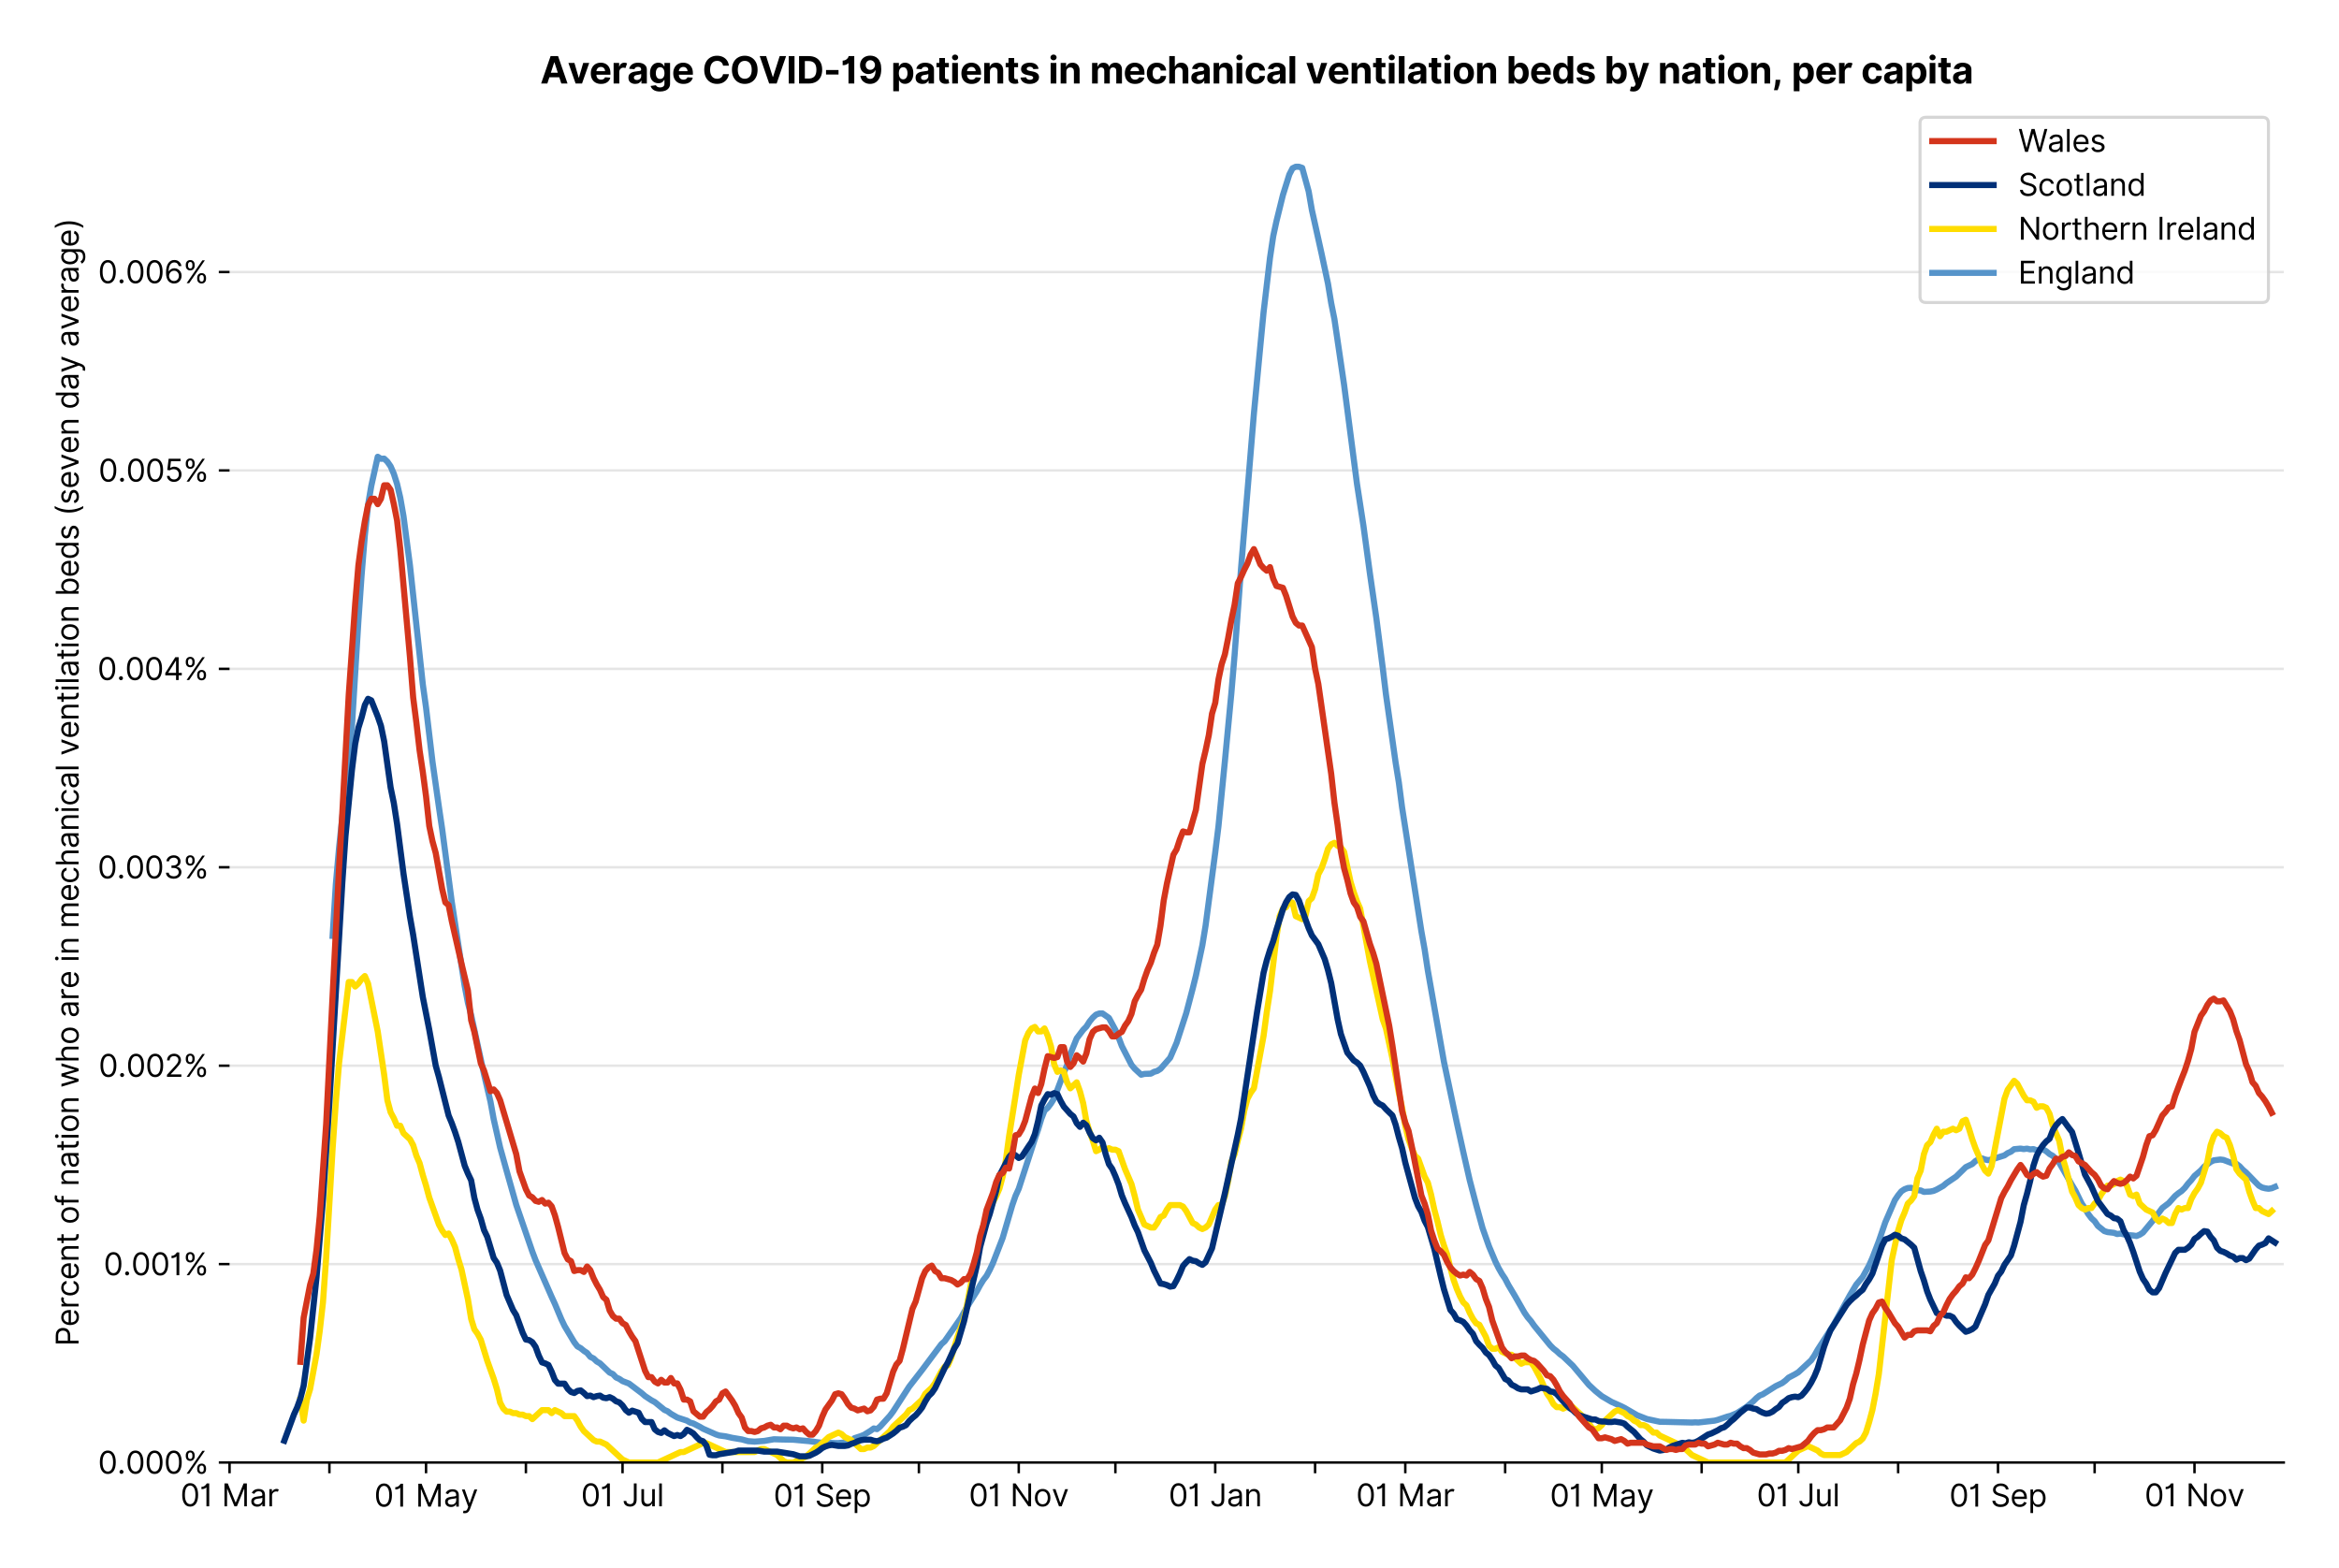 <?xml version="1.0" encoding="utf-8" standalone="no"?>
<!DOCTYPE svg PUBLIC "-//W3C//DTD SVG 1.1//EN"
  "http://www.w3.org/Graphics/SVG/1.1/DTD/svg11.dtd">
<svg xmlns:xlink="http://www.w3.org/1999/xlink" viewBox="0 0 762.425 511.234" xmlns="http://www.w3.org/2000/svg" version="1.1">
 <defs>
  <style type="text/css">*{stroke-linejoin: round; stroke-linecap: butt}</style>
 </defs>
 <g id="figure_1">
  <g id="patch_1">
   <path d="M 0 511.234 
L 762.425 511.234 
L 762.425 0 
L 0 0 
z
" style="fill: #ffffff"/>
  </g>
  <g id="axes_1">
   <g id="patch_2">
    <path d="M 74.825 476.745 
L 744.425 476.745 
L 744.425 33.225 
L 74.825 33.225 
z
" style="fill: #ffffff"/>
   </g>
   <g id="matplotlib.axis_1">
    <g id="xtick_1">
     <g id="line2d_1">
      <defs>
       <path id="m93871b9bab" d="M 0 0 
L 0 3.5 
" style="stroke: #000000; stroke-width: 0.8"/>
      </defs>
      <g>
       <use xlink:href="#m93871b9bab" x="74.825" y="476.745" style="stroke: #000000; stroke-width: 0.8"/>
      </g>
     </g>
     <g id="text_1">
      <!-- 01 Mar -->
      <g transform="translate(58.788 491.018)scale(0.1 -0.1)">
       <defs>
        <path id="Inter-Regular-30" d="M 2000 -64 
Q 1230 -64 806 561 
Q 382 1186 382 2327 
Q 382 3459 809 4088 
Q 1236 4718 2000 4718 
Q 2764 4718 3191 4088 
Q 3618 3459 3618 2327 
Q 3618 1186 3194 561 
Q 2771 -64 2000 -64 
z
M 2000 436 
Q 2509 436 2791 927 
Q 3073 1418 3073 2327 
Q 3073 3234 2789 3730 
Q 2505 4227 2000 4227 
Q 1496 4227 1211 3730 
Q 927 3234 927 2327 
Q 927 1418 1210 927 
Q 1493 436 2000 436 
z
" transform="scale(0.016)"/>
        <path id="Inter-Regular-31" d="M 1973 4655 
L 1973 0 
L 1409 0 
L 1409 3836 
L 1373 3836 
Q 1341 3773 1209 3692 
Q 1077 3611 868 3551 
Q 659 3491 391 3491 
L 391 3964 
Q 661 3964 859 4061 
Q 1057 4159 1190 4291 
Q 1323 4423 1392 4529 
Q 1461 4636 1473 4655 
L 1973 4655 
z
" transform="scale(0.016)"/>
        <path id="Inter-Regular-20" transform="scale(0.016)"/>
        <path id="Inter-Regular-4d" d="M 564 4655 
L 1236 4655 
L 2818 791 
L 2873 791 
L 4455 4655 
L 5127 4655 
L 5127 0 
L 4600 0 
L 4600 3536 
L 4555 3536 
L 3100 0 
L 2591 0 
L 1136 3536 
L 1091 3536 
L 1091 0 
L 564 0 
L 564 4655 
z
" transform="scale(0.016)"/>
        <path id="Inter-Regular-61" d="M 1518 -82 
Q 1186 -82 916 44 
Q 646 170 486 410 
Q 327 650 327 991 
Q 327 1291 445 1478 
Q 564 1666 761 1773 
Q 959 1880 1199 1933 
Q 1439 1986 1682 2018 
Q 2000 2059 2199 2080 
Q 2398 2102 2490 2154 
Q 2582 2207 2582 2336 
L 2582 2355 
Q 2582 2691 2399 2877 
Q 2216 3064 1846 3064 
Q 1461 3064 1243 2895 
Q 1025 2727 936 2536 
L 427 2718 
Q 564 3036 792 3214 
Q 1021 3393 1292 3464 
Q 1564 3536 1827 3536 
Q 1996 3536 2215 3496 
Q 2434 3457 2640 3334 
Q 2846 3211 2982 2963 
Q 3118 2716 3118 2300 
L 3118 0 
L 2582 0 
L 2582 473 
L 2555 473 
Q 2500 359 2373 229 
Q 2246 100 2034 9 
Q 1823 -82 1518 -82 
z
M 1600 400 
Q 1918 400 2137 525 
Q 2357 650 2469 847 
Q 2582 1045 2582 1264 
L 2582 1755 
Q 2548 1714 2433 1681 
Q 2318 1648 2169 1624 
Q 2021 1600 1881 1583 
Q 1741 1566 1655 1555 
Q 1446 1527 1265 1467 
Q 1084 1407 974 1287 
Q 864 1168 864 964 
Q 864 684 1072 542 
Q 1280 400 1600 400 
z
" transform="scale(0.016)"/>
        <path id="Inter-Regular-72" d="M 491 0 
L 491 3491 
L 1009 3491 
L 1009 2964 
L 1046 2964 
Q 1139 3223 1389 3384 
Q 1639 3545 1955 3545 
Q 2100 3545 2209 3511 
Q 2318 3477 2400 3418 
L 2218 2964 
Q 2161 2993 2085 3010 
Q 2009 3027 1909 3027 
Q 1527 3027 1277 2794 
Q 1027 2561 1027 2209 
L 1027 0 
L 491 0 
z
" transform="scale(0.016)"/>
       </defs>
       <use xlink:href="#Inter-Regular-30"/>
       <use xlink:href="#Inter-Regular-31" x="62.5"/>
       <use xlink:href="#Inter-Regular-20" x="106.676"/>
       <use xlink:href="#Inter-Regular-4d" x="134.801"/>
       <use xlink:href="#Inter-Regular-61" x="225.994"/>
       <use xlink:href="#Inter-Regular-72" x="282.386"/>
      </g>
     </g>
    </g>
    <g id="xtick_2">
     <g id="line2d_2">
      <g>
       <use xlink:href="#m93871b9bab" x="107.375" y="476.745" style="stroke: #000000; stroke-width: 0.8"/>
      </g>
     </g>
    </g>
    <g id="xtick_3">
     <g id="line2d_3">
      <g>
       <use xlink:href="#m93871b9bab" x="138.875" y="476.745" style="stroke: #000000; stroke-width: 0.8"/>
      </g>
     </g>
     <g id="text_2">
      <!-- 01 May -->
      <g transform="translate(121.972 491.117)scale(0.1 -0.1)">
       <defs>
        <path id="Inter-Regular-79" d="M 818 -1355 
Q 682 -1355 575 -1333 
Q 468 -1311 427 -1291 
L 564 -818 
Q 857 -893 1053 -814 
Q 1250 -736 1391 -345 
L 1509 -18 
L 218 3491 
L 800 3491 
L 1764 709 
L 1800 709 
L 2764 3491 
L 3346 3491 
L 1846 -564 
Q 1550 -1355 818 -1355 
z
" transform="scale(0.016)"/>
       </defs>
       <use xlink:href="#Inter-Regular-30"/>
       <use xlink:href="#Inter-Regular-31" x="62.5"/>
       <use xlink:href="#Inter-Regular-20" x="106.676"/>
       <use xlink:href="#Inter-Regular-4d" x="134.801"/>
       <use xlink:href="#Inter-Regular-61" x="225.994"/>
       <use xlink:href="#Inter-Regular-79" x="282.386"/>
      </g>
     </g>
    </g>
    <g id="xtick_4">
     <g id="line2d_4">
      <g>
       <use xlink:href="#m93871b9bab" x="171.424" y="476.745" style="stroke: #000000; stroke-width: 0.8"/>
      </g>
     </g>
    </g>
    <g id="xtick_5">
     <g id="line2d_5">
      <g>
       <use xlink:href="#m93871b9bab" x="202.924" y="476.745" style="stroke: #000000; stroke-width: 0.8"/>
      </g>
     </g>
     <g id="text_3">
      <!-- 01 Jul -->
      <g transform="translate(189.38 491.018)scale(0.1 -0.1)">
       <defs>
        <path id="Inter-Regular-4a" d="M 2346 4655 
L 2909 4655 
L 2909 1327 
Q 2909 657 2549 296 
Q 2189 -64 1582 -64 
Q 1200 -64 902 76 
Q 605 216 434 475 
Q 264 734 264 1091 
L 818 1091 
Q 818 795 1034 615 
Q 1250 436 1582 436 
Q 1948 436 2147 664 
Q 2346 893 2346 1327 
L 2346 4655 
z
" transform="scale(0.016)"/>
        <path id="Inter-Regular-75" d="M 2691 1427 
L 2691 3491 
L 3227 3491 
L 3227 0 
L 2691 0 
L 2691 591 
L 2655 591 
Q 2532 325 2273 140 
Q 2014 -45 1618 -45 
Q 1127 -45 809 280 
Q 491 605 491 1273 
L 491 3491 
L 1027 3491 
L 1027 1309 
Q 1027 927 1242 700 
Q 1457 473 1791 473 
Q 1991 473 2199 575 
Q 2407 677 2549 888 
Q 2691 1100 2691 1427 
z
" transform="scale(0.016)"/>
        <path id="Inter-Regular-6c" d="M 1027 4655 
L 1027 0 
L 491 0 
L 491 4655 
L 1027 4655 
z
" transform="scale(0.016)"/>
       </defs>
       <use xlink:href="#Inter-Regular-30"/>
       <use xlink:href="#Inter-Regular-31" x="62.5"/>
       <use xlink:href="#Inter-Regular-20" x="106.676"/>
       <use xlink:href="#Inter-Regular-4a" x="134.801"/>
       <use xlink:href="#Inter-Regular-75" x="189.063"/>
       <use xlink:href="#Inter-Regular-6c" x="247.159"/>
      </g>
     </g>
    </g>
    <g id="xtick_6">
     <g id="line2d_6">
      <g>
       <use xlink:href="#m93871b9bab" x="235.474" y="476.745" style="stroke: #000000; stroke-width: 0.8"/>
      </g>
     </g>
    </g>
    <g id="xtick_7">
     <g id="line2d_7">
      <g>
       <use xlink:href="#m93871b9bab" x="268.024" y="476.745" style="stroke: #000000; stroke-width: 0.8"/>
      </g>
     </g>
     <g id="text_4">
      <!-- 01 Sep -->
      <g transform="translate(252.136 491.117)scale(0.1 -0.1)">
       <defs>
        <path id="Inter-Regular-53" d="M 3109 3491 
Q 3068 3836 2777 4027 
Q 2486 4218 2064 4218 
Q 1600 4218 1318 3999 
Q 1036 3780 1036 3445 
Q 1036 3195 1189 3042 
Q 1343 2889 1553 2803 
Q 1764 2718 1936 2673 
L 2409 2545 
Q 2591 2498 2815 2414 
Q 3039 2330 3244 2185 
Q 3450 2041 3584 1816 
Q 3718 1591 3718 1264 
Q 3718 886 3521 581 
Q 3325 277 2949 97 
Q 2573 -82 2036 -82 
Q 1286 -82 845 272 
Q 405 627 364 1200 
L 946 1200 
Q 968 936 1124 764 
Q 1280 593 1519 510 
Q 1759 427 2036 427 
Q 2359 427 2616 533 
Q 2873 639 3023 828 
Q 3173 1018 3173 1273 
Q 3173 1505 3043 1650 
Q 2914 1795 2702 1886 
Q 2491 1977 2246 2045 
L 1673 2209 
Q 1127 2366 809 2657 
Q 491 2948 491 3418 
Q 491 3809 703 4101 
Q 916 4393 1276 4555 
Q 1636 4718 2082 4718 
Q 2532 4718 2882 4558 
Q 3232 4398 3437 4120 
Q 3643 3843 3655 3491 
L 3109 3491 
z
" transform="scale(0.016)"/>
        <path id="Inter-Regular-65" d="M 1955 -73 
Q 1450 -73 1085 151 
Q 721 375 524 778 
Q 327 1182 327 1718 
Q 327 2255 524 2665 
Q 721 3075 1074 3305 
Q 1427 3536 1900 3536 
Q 2173 3536 2439 3445 
Q 2705 3355 2923 3151 
Q 3141 2948 3270 2614 
Q 3400 2280 3400 1791 
L 3400 1564 
L 866 1564 
Q 884 1005 1183 707 
Q 1482 409 1955 409 
Q 2271 409 2498 545 
Q 2725 682 2827 955 
L 3346 809 
Q 3223 414 2854 170 
Q 2486 -73 1955 -73 
z
M 866 2027 
L 2855 2027 
Q 2855 2470 2595 2762 
Q 2336 3055 1900 3055 
Q 1593 3055 1368 2911 
Q 1143 2768 1013 2533 
Q 884 2298 866 2027 
z
" transform="scale(0.016)"/>
        <path id="Inter-Regular-70" d="M 491 -1309 
L 491 3491 
L 1009 3491 
L 1009 2936 
L 1073 2936 
Q 1132 3027 1237 3169 
Q 1343 3311 1542 3423 
Q 1741 3536 2082 3536 
Q 2523 3536 2859 3315 
Q 3196 3095 3384 2690 
Q 3573 2286 3573 1736 
Q 3573 1182 3384 776 
Q 3196 370 2861 148 
Q 2527 -73 2091 -73 
Q 1755 -73 1552 39 
Q 1350 152 1241 296 
Q 1132 441 1073 536 
L 1027 536 
L 1027 -1309 
L 491 -1309 
z
M 1018 1745 
Q 1018 1152 1276 780 
Q 1534 409 2018 409 
Q 2355 409 2581 587 
Q 2807 766 2921 1069 
Q 3036 1373 3036 1745 
Q 3036 2114 2923 2410 
Q 2811 2707 2585 2881 
Q 2359 3055 2018 3055 
Q 1527 3055 1272 2693 
Q 1018 2332 1018 1745 
z
" transform="scale(0.016)"/>
       </defs>
       <use xlink:href="#Inter-Regular-30"/>
       <use xlink:href="#Inter-Regular-31" x="62.5"/>
       <use xlink:href="#Inter-Regular-20" x="106.676"/>
       <use xlink:href="#Inter-Regular-53" x="134.801"/>
       <use xlink:href="#Inter-Regular-65" x="198.58"/>
       <use xlink:href="#Inter-Regular-70" x="256.818"/>
      </g>
     </g>
    </g>
    <g id="xtick_8">
     <g id="line2d_8">
      <g>
       <use xlink:href="#m93871b9bab" x="299.524" y="476.745" style="stroke: #000000; stroke-width: 0.8"/>
      </g>
     </g>
    </g>
    <g id="xtick_9">
     <g id="line2d_9">
      <g>
       <use xlink:href="#m93871b9bab" x="332.073" y="476.745" style="stroke: #000000; stroke-width: 0.8"/>
      </g>
     </g>
     <g id="text_5">
      <!-- 01 Nov -->
      <g transform="translate(315.802 491.018)scale(0.1 -0.1)">
       <defs>
        <path id="Inter-Regular-4e" d="M 4255 4655 
L 4255 0 
L 3709 0 
L 1173 3655 
L 1127 3655 
L 1127 0 
L 564 0 
L 564 4655 
L 1109 4655 
L 3655 991 
L 3700 991 
L 3700 4655 
L 4255 4655 
z
" transform="scale(0.016)"/>
        <path id="Inter-Regular-6f" d="M 1909 -73 
Q 1436 -73 1080 152 
Q 725 377 526 781 
Q 327 1186 327 1727 
Q 327 2273 526 2679 
Q 725 3086 1080 3311 
Q 1436 3536 1909 3536 
Q 2382 3536 2737 3311 
Q 3093 3086 3292 2679 
Q 3491 2273 3491 1727 
Q 3491 1186 3292 781 
Q 3093 377 2737 152 
Q 2382 -73 1909 -73 
z
M 1909 409 
Q 2268 409 2500 593 
Q 2732 777 2843 1077 
Q 2955 1377 2955 1727 
Q 2955 2077 2843 2379 
Q 2732 2682 2500 2868 
Q 2268 3055 1909 3055 
Q 1550 3055 1318 2868 
Q 1086 2682 975 2379 
Q 864 2077 864 1727 
Q 864 1377 975 1077 
Q 1086 777 1318 593 
Q 1550 409 1909 409 
z
" transform="scale(0.016)"/>
        <path id="Inter-Regular-76" d="M 3346 3491 
L 2055 0 
L 1509 0 
L 218 3491 
L 800 3491 
L 1764 709 
L 1800 709 
L 2764 3491 
L 3346 3491 
z
" transform="scale(0.016)"/>
       </defs>
       <use xlink:href="#Inter-Regular-30"/>
       <use xlink:href="#Inter-Regular-31" x="62.5"/>
       <use xlink:href="#Inter-Regular-20" x="106.676"/>
       <use xlink:href="#Inter-Regular-4e" x="134.801"/>
       <use xlink:href="#Inter-Regular-6f" x="210.085"/>
       <use xlink:href="#Inter-Regular-76" x="269.744"/>
      </g>
     </g>
    </g>
    <g id="xtick_10">
     <g id="line2d_10">
      <g>
       <use xlink:href="#m93871b9bab" x="363.573" y="476.745" style="stroke: #000000; stroke-width: 0.8"/>
      </g>
     </g>
    </g>
    <g id="xtick_11">
     <g id="line2d_11">
      <g>
       <use xlink:href="#m93871b9bab" x="396.123" y="476.745" style="stroke: #000000; stroke-width: 0.8"/>
      </g>
     </g>
     <g id="text_6">
      <!-- 01 Jan -->
      <g transform="translate(380.924 491.018)scale(0.1 -0.1)">
       <defs>
        <path id="Inter-Regular-6e" d="M 1027 2100 
L 1027 0 
L 491 0 
L 491 3491 
L 1009 3491 
L 1009 2945 
L 1055 2945 
Q 1177 3211 1427 3373 
Q 1677 3536 2073 3536 
Q 2602 3536 2928 3211 
Q 3255 2886 3255 2218 
L 3255 0 
L 2718 0 
L 2718 2182 
Q 2718 2593 2504 2824 
Q 2291 3055 1918 3055 
Q 1534 3055 1280 2806 
Q 1027 2557 1027 2100 
z
" transform="scale(0.016)"/>
       </defs>
       <use xlink:href="#Inter-Regular-30"/>
       <use xlink:href="#Inter-Regular-31" x="62.5"/>
       <use xlink:href="#Inter-Regular-20" x="106.676"/>
       <use xlink:href="#Inter-Regular-4a" x="134.801"/>
       <use xlink:href="#Inter-Regular-61" x="189.063"/>
       <use xlink:href="#Inter-Regular-6e" x="245.455"/>
      </g>
     </g>
    </g>
    <g id="xtick_12">
     <g id="line2d_12">
      <g>
       <use xlink:href="#m93871b9bab" x="428.673" y="476.745" style="stroke: #000000; stroke-width: 0.8"/>
      </g>
     </g>
    </g>
    <g id="xtick_13">
     <g id="line2d_13">
      <g>
       <use xlink:href="#m93871b9bab" x="458.073" y="476.745" style="stroke: #000000; stroke-width: 0.8"/>
      </g>
     </g>
     <g id="text_7">
      <!-- 01 Mar -->
      <g transform="translate(442.036 491.018)scale(0.1 -0.1)">
       <use xlink:href="#Inter-Regular-30"/>
       <use xlink:href="#Inter-Regular-31" x="62.5"/>
       <use xlink:href="#Inter-Regular-20" x="106.676"/>
       <use xlink:href="#Inter-Regular-4d" x="134.801"/>
       <use xlink:href="#Inter-Regular-61" x="225.994"/>
       <use xlink:href="#Inter-Regular-72" x="282.386"/>
      </g>
     </g>
    </g>
    <g id="xtick_14">
     <g id="line2d_14">
      <g>
       <use xlink:href="#m93871b9bab" x="490.623" y="476.745" style="stroke: #000000; stroke-width: 0.8"/>
      </g>
     </g>
    </g>
    <g id="xtick_15">
     <g id="line2d_15">
      <g>
       <use xlink:href="#m93871b9bab" x="522.122" y="476.745" style="stroke: #000000; stroke-width: 0.8"/>
      </g>
     </g>
     <g id="text_8">
      <!-- 01 May -->
      <g transform="translate(505.219 491.117)scale(0.1 -0.1)">
       <use xlink:href="#Inter-Regular-30"/>
       <use xlink:href="#Inter-Regular-31" x="62.5"/>
       <use xlink:href="#Inter-Regular-20" x="106.676"/>
       <use xlink:href="#Inter-Regular-4d" x="134.801"/>
       <use xlink:href="#Inter-Regular-61" x="225.994"/>
       <use xlink:href="#Inter-Regular-79" x="282.386"/>
      </g>
     </g>
    </g>
    <g id="xtick_16">
     <g id="line2d_16">
      <g>
       <use xlink:href="#m93871b9bab" x="554.672" y="476.745" style="stroke: #000000; stroke-width: 0.8"/>
      </g>
     </g>
    </g>
    <g id="xtick_17">
     <g id="line2d_17">
      <g>
       <use xlink:href="#m93871b9bab" x="586.172" y="476.745" style="stroke: #000000; stroke-width: 0.8"/>
      </g>
     </g>
     <g id="text_9">
      <!-- 01 Jul -->
      <g transform="translate(572.628 491.018)scale(0.1 -0.1)">
       <use xlink:href="#Inter-Regular-30"/>
       <use xlink:href="#Inter-Regular-31" x="62.5"/>
       <use xlink:href="#Inter-Regular-20" x="106.676"/>
       <use xlink:href="#Inter-Regular-4a" x="134.801"/>
       <use xlink:href="#Inter-Regular-75" x="189.063"/>
       <use xlink:href="#Inter-Regular-6c" x="247.159"/>
      </g>
     </g>
    </g>
    <g id="xtick_18">
     <g id="line2d_18">
      <g>
       <use xlink:href="#m93871b9bab" x="618.722" y="476.745" style="stroke: #000000; stroke-width: 0.8"/>
      </g>
     </g>
    </g>
    <g id="xtick_19">
     <g id="line2d_19">
      <g>
       <use xlink:href="#m93871b9bab" x="651.272" y="476.745" style="stroke: #000000; stroke-width: 0.8"/>
      </g>
     </g>
     <g id="text_10">
      <!-- 01 Sep -->
      <g transform="translate(635.384 491.117)scale(0.1 -0.1)">
       <use xlink:href="#Inter-Regular-30"/>
       <use xlink:href="#Inter-Regular-31" x="62.5"/>
       <use xlink:href="#Inter-Regular-20" x="106.676"/>
       <use xlink:href="#Inter-Regular-53" x="134.801"/>
       <use xlink:href="#Inter-Regular-65" x="198.58"/>
       <use xlink:href="#Inter-Regular-70" x="256.818"/>
      </g>
     </g>
    </g>
    <g id="xtick_20">
     <g id="line2d_20">
      <g>
       <use xlink:href="#m93871b9bab" x="682.771" y="476.745" style="stroke: #000000; stroke-width: 0.8"/>
      </g>
     </g>
    </g>
    <g id="xtick_21">
     <g id="line2d_21">
      <g>
       <use xlink:href="#m93871b9bab" x="715.321" y="476.745" style="stroke: #000000; stroke-width: 0.8"/>
      </g>
     </g>
     <g id="text_11">
      <!-- 01 Nov -->
      <g transform="translate(699.05 491.018)scale(0.1 -0.1)">
       <use xlink:href="#Inter-Regular-30"/>
       <use xlink:href="#Inter-Regular-31" x="62.5"/>
       <use xlink:href="#Inter-Regular-20" x="106.676"/>
       <use xlink:href="#Inter-Regular-4e" x="134.801"/>
       <use xlink:href="#Inter-Regular-6f" x="210.085"/>
       <use xlink:href="#Inter-Regular-76" x="269.744"/>
      </g>
     </g>
    </g>
   </g>
   <g id="matplotlib.axis_2">
    <g id="ytick_1">
     <g id="line2d_22">
      <path d="M 74.825 476.745 
L 744.425 476.745 
" clip-path="url(#p3efea3929a)" style="fill: none; stroke: #e5e5e5; stroke-width: 0.8; stroke-linecap: square"/>
     </g>
     <g id="line2d_23">
      <defs>
       <path id="m157530dd84" d="M 0 0 
L -3.5 0 
" style="stroke: #000000; stroke-width: 0.8"/>
      </defs>
      <g>
       <use xlink:href="#m157530dd84" x="74.825" y="476.745" style="stroke: #000000; stroke-width: 0.8"/>
      </g>
     </g>
     <g id="text_12">
      <!-- 0.000% -->
      <g transform="translate(31.944 480.382)scale(0.1 -0.1)">
       <defs>
        <path id="Inter-Regular-2e" d="M 882 -36 
Q 714 -36 593 84 
Q 473 205 473 373 
Q 473 541 593 661 
Q 714 782 882 782 
Q 1050 782 1170 661 
Q 1291 541 1291 373 
Q 1291 205 1170 84 
Q 1050 -36 882 -36 
z
" transform="scale(0.016)"/>
        <path id="Inter-Regular-25" d="M 2855 873 
L 2855 1118 
Q 2855 1373 2960 1585 
Q 3066 1798 3269 1926 
Q 3473 2055 3764 2055 
Q 4059 2055 4259 1926 
Q 4459 1798 4561 1585 
Q 4664 1373 4664 1118 
L 4664 873 
Q 4664 618 4560 405 
Q 4457 193 4256 64 
Q 4055 -64 3764 -64 
Q 3468 -64 3266 64 
Q 3064 193 2959 405 
Q 2855 618 2855 873 
z
M 536 3536 
L 536 3782 
Q 536 4036 642 4248 
Q 748 4461 951 4589 
Q 1155 4718 1446 4718 
Q 1741 4718 1941 4589 
Q 2141 4461 2243 4248 
Q 2346 4036 2346 3782 
L 2346 3536 
Q 2346 3282 2242 3069 
Q 2139 2857 1937 2728 
Q 1736 2600 1446 2600 
Q 1150 2600 948 2728 
Q 746 2857 641 3069 
Q 536 3282 536 3536 
z
M 709 0 
L 3909 4655 
L 4427 4655 
L 1227 0 
L 709 0 
z
M 3318 1118 
L 3318 873 
Q 3318 661 3418 494 
Q 3518 327 3764 327 
Q 4002 327 4101 494 
Q 4200 661 4200 873 
L 4200 1118 
Q 4200 1330 4104 1497 
Q 4009 1664 3764 1664 
Q 3525 1664 3421 1497 
Q 3318 1330 3318 1118 
z
M 1000 3782 
L 1000 3536 
Q 1000 3325 1100 3158 
Q 1200 2991 1446 2991 
Q 1684 2991 1783 3158 
Q 1882 3325 1882 3536 
L 1882 3782 
Q 1882 3993 1786 4160 
Q 1691 4327 1446 4327 
Q 1207 4327 1103 4160 
Q 1000 3993 1000 3782 
z
" transform="scale(0.016)"/>
       </defs>
       <use xlink:href="#Inter-Regular-30"/>
       <use xlink:href="#Inter-Regular-2e" x="62.5"/>
       <use xlink:href="#Inter-Regular-30" x="90.057"/>
       <use xlink:href="#Inter-Regular-30" x="152.557"/>
       <use xlink:href="#Inter-Regular-30" x="215.057"/>
       <use xlink:href="#Inter-Regular-25" x="277.557"/>
      </g>
     </g>
    </g>
    <g id="ytick_2">
     <g id="line2d_24">
      <path d="M 74.825 412.067 
L 744.425 412.067 
" clip-path="url(#p3efea3929a)" style="fill: none; stroke: #e5e5e5; stroke-width: 0.8; stroke-linecap: square"/>
     </g>
     <g id="line2d_25">
      <g>
       <use xlink:href="#m157530dd84" x="74.825" y="412.067" style="stroke: #000000; stroke-width: 0.8"/>
      </g>
     </g>
     <g id="text_13">
      <!-- 0.001% -->
      <g transform="translate(33.777 415.704)scale(0.1 -0.1)">
       <use xlink:href="#Inter-Regular-30"/>
       <use xlink:href="#Inter-Regular-2e" x="62.5"/>
       <use xlink:href="#Inter-Regular-30" x="90.057"/>
       <use xlink:href="#Inter-Regular-30" x="152.557"/>
       <use xlink:href="#Inter-Regular-31" x="215.057"/>
       <use xlink:href="#Inter-Regular-25" x="259.233"/>
      </g>
     </g>
    </g>
    <g id="ytick_3">
     <g id="line2d_26">
      <path d="M 74.825 347.389 
L 744.425 347.389 
" clip-path="url(#p3efea3929a)" style="fill: none; stroke: #e5e5e5; stroke-width: 0.8; stroke-linecap: square"/>
     </g>
     <g id="line2d_27">
      <g>
       <use xlink:href="#m157530dd84" x="74.825" y="347.389" style="stroke: #000000; stroke-width: 0.8"/>
      </g>
     </g>
     <g id="text_14">
      <!-- 0.002% -->
      <g transform="translate(32.142 351.026)scale(0.1 -0.1)">
       <defs>
        <path id="Inter-Regular-32" d="M 482 0 
L 482 409 
L 2018 2091 
Q 2289 2386 2464 2605 
Q 2639 2825 2724 3019 
Q 2809 3214 2809 3427 
Q 2809 3795 2553 4011 
Q 2298 4227 1918 4227 
Q 1514 4227 1275 3985 
Q 1036 3743 1036 3345 
L 500 3345 
Q 500 3755 688 4064 
Q 877 4373 1203 4545 
Q 1530 4718 1936 4718 
Q 2346 4718 2661 4545 
Q 2977 4373 3156 4079 
Q 3336 3786 3336 3427 
Q 3336 3170 3244 2926 
Q 3152 2682 2926 2383 
Q 2700 2084 2300 1655 
L 1255 536 
L 1255 500 
L 3418 500 
L 3418 0 
L 482 0 
z
" transform="scale(0.016)"/>
       </defs>
       <use xlink:href="#Inter-Regular-30"/>
       <use xlink:href="#Inter-Regular-2e" x="62.5"/>
       <use xlink:href="#Inter-Regular-30" x="90.057"/>
       <use xlink:href="#Inter-Regular-30" x="152.557"/>
       <use xlink:href="#Inter-Regular-32" x="215.057"/>
       <use xlink:href="#Inter-Regular-25" x="275.568"/>
      </g>
     </g>
    </g>
    <g id="ytick_4">
     <g id="line2d_28">
      <path d="M 74.825 282.711 
L 744.425 282.711 
" clip-path="url(#p3efea3929a)" style="fill: none; stroke: #e5e5e5; stroke-width: 0.8; stroke-linecap: square"/>
     </g>
     <g id="line2d_29">
      <g>
       <use xlink:href="#m157530dd84" x="74.825" y="282.711" style="stroke: #000000; stroke-width: 0.8"/>
      </g>
     </g>
     <g id="text_15">
      <!-- 0.003% -->
      <g transform="translate(31.83 286.348)scale(0.1 -0.1)">
       <defs>
        <path id="Inter-Regular-33" d="M 2055 -64 
Q 1605 -64 1253 90 
Q 902 245 696 521 
Q 491 798 473 1164 
L 1046 1164 
Q 1071 827 1356 631 
Q 1641 436 2046 436 
Q 2493 436 2783 664 
Q 3073 893 3073 1264 
Q 3073 1650 2787 1893 
Q 2502 2136 1973 2136 
L 1600 2136 
L 1600 2636 
L 1973 2636 
Q 2386 2636 2647 2856 
Q 2909 3077 2909 3445 
Q 2909 3798 2679 4012 
Q 2450 4227 2064 4227 
Q 1823 4227 1610 4139 
Q 1398 4052 1264 3887 
Q 1130 3723 1118 3491 
L 573 3491 
Q 586 3857 793 4133 
Q 1000 4409 1335 4563 
Q 1671 4718 2073 4718 
Q 2505 4718 2814 4544 
Q 3123 4370 3289 4086 
Q 3455 3802 3455 3473 
Q 3455 3080 3249 2802 
Q 3043 2525 2691 2418 
L 2691 2382 
Q 3132 2309 3379 2008 
Q 3627 1707 3627 1264 
Q 3627 884 3421 583 
Q 3216 282 2861 109 
Q 2507 -64 2055 -64 
z
" transform="scale(0.016)"/>
       </defs>
       <use xlink:href="#Inter-Regular-30"/>
       <use xlink:href="#Inter-Regular-2e" x="62.5"/>
       <use xlink:href="#Inter-Regular-30" x="90.057"/>
       <use xlink:href="#Inter-Regular-30" x="152.557"/>
       <use xlink:href="#Inter-Regular-33" x="215.057"/>
       <use xlink:href="#Inter-Regular-25" x="278.693"/>
      </g>
     </g>
    </g>
    <g id="ytick_5">
     <g id="line2d_30">
      <path d="M 74.825 218.033 
L 744.425 218.033 
" clip-path="url(#p3efea3929a)" style="fill: none; stroke: #e5e5e5; stroke-width: 0.8; stroke-linecap: square"/>
     </g>
     <g id="line2d_31">
      <g>
       <use xlink:href="#m157530dd84" x="74.825" y="218.033" style="stroke: #000000; stroke-width: 0.8"/>
      </g>
     </g>
     <g id="text_16">
      <!-- 0.004% -->
      <g transform="translate(31.773 221.67)scale(0.1 -0.1)">
       <defs>
        <path id="Inter-Regular-34" d="M 373 955 
L 373 1418 
L 2418 4655 
L 3100 4655 
L 3100 1455 
L 3736 1455 
L 3736 955 
L 3100 955 
L 3100 0 
L 2564 0 
L 2564 955 
L 373 955 
z
M 2564 1455 
L 2564 3936 
L 2527 3936 
L 982 1491 
L 982 1455 
L 2564 1455 
z
" transform="scale(0.016)"/>
       </defs>
       <use xlink:href="#Inter-Regular-30"/>
       <use xlink:href="#Inter-Regular-2e" x="62.5"/>
       <use xlink:href="#Inter-Regular-30" x="90.057"/>
       <use xlink:href="#Inter-Regular-30" x="152.557"/>
       <use xlink:href="#Inter-Regular-34" x="215.057"/>
       <use xlink:href="#Inter-Regular-25" x="279.261"/>
      </g>
     </g>
    </g>
    <g id="ytick_6">
     <g id="line2d_32">
      <path d="M 74.825 153.355 
L 744.425 153.355 
" clip-path="url(#p3efea3929a)" style="fill: none; stroke: #e5e5e5; stroke-width: 0.8; stroke-linecap: square"/>
     </g>
     <g id="line2d_33">
      <g>
       <use xlink:href="#m157530dd84" x="74.825" y="153.355" style="stroke: #000000; stroke-width: 0.8"/>
      </g>
     </g>
     <g id="text_17">
      <!-- 0.005% -->
      <g transform="translate(32.114 156.992)scale(0.1 -0.1)">
       <defs>
        <path id="Inter-Regular-35" d="M 1936 -64 
Q 1536 -64 1216 95 
Q 896 255 702 532 
Q 509 809 491 1164 
L 1036 1164 
Q 1068 848 1324 642 
Q 1580 436 1936 436 
Q 2223 436 2447 570 
Q 2671 705 2799 940 
Q 2927 1175 2927 1473 
Q 2927 1777 2794 2017 
Q 2661 2257 2429 2395 
Q 2198 2534 1900 2536 
Q 1686 2539 1461 2472 
Q 1236 2405 1091 2300 
L 564 2364 
L 846 4655 
L 3264 4655 
L 3264 4155 
L 1318 4155 
L 1155 2782 
L 1182 2782 
Q 1325 2895 1541 2970 
Q 1757 3045 1991 3045 
Q 2418 3045 2753 2842 
Q 3089 2639 3281 2286 
Q 3473 1934 3473 1482 
Q 3473 1036 3274 687 
Q 3075 339 2727 137 
Q 2380 -64 1936 -64 
z
" transform="scale(0.016)"/>
       </defs>
       <use xlink:href="#Inter-Regular-30"/>
       <use xlink:href="#Inter-Regular-2e" x="62.5"/>
       <use xlink:href="#Inter-Regular-30" x="90.057"/>
       <use xlink:href="#Inter-Regular-30" x="152.557"/>
       <use xlink:href="#Inter-Regular-35" x="215.057"/>
       <use xlink:href="#Inter-Regular-25" x="275.852"/>
      </g>
     </g>
    </g>
    <g id="ytick_7">
     <g id="line2d_34">
      <path d="M 74.825 88.677 
L 744.425 88.677 
" clip-path="url(#p3efea3929a)" style="fill: none; stroke: #e5e5e5; stroke-width: 0.8; stroke-linecap: square"/>
     </g>
     <g id="line2d_35">
      <g>
       <use xlink:href="#m157530dd84" x="74.825" y="88.677" style="stroke: #000000; stroke-width: 0.8"/>
      </g>
     </g>
     <g id="text_18">
      <!-- 0.006% -->
      <g transform="translate(31.958 92.314)scale(0.1 -0.1)">
       <defs>
        <path id="Inter-Regular-36" d="M 2027 -64 
Q 1741 -59 1454 45 
Q 1168 150 932 399 
Q 696 648 552 1074 
Q 409 1500 409 2145 
Q 409 3386 861 4056 
Q 1314 4727 2100 4727 
Q 2686 4727 3073 4384 
Q 3461 4041 3546 3491 
L 2991 3491 
Q 2914 3811 2691 4019 
Q 2468 4227 2100 4227 
Q 1559 4227 1249 3755 
Q 939 3284 936 2427 
L 973 2427 
Q 1164 2716 1461 2880 
Q 1759 3045 2118 3045 
Q 2518 3045 2850 2846 
Q 3182 2648 3382 2299 
Q 3582 1950 3582 1500 
Q 3582 1068 3389 710 
Q 3196 352 2847 142 
Q 2498 -68 2027 -64 
z
M 2027 436 
Q 2314 436 2542 579 
Q 2771 723 2903 964 
Q 3036 1205 3036 1500 
Q 3036 1789 2908 2026 
Q 2780 2264 2556 2404 
Q 2332 2545 2046 2545 
Q 1757 2545 1525 2397 
Q 1293 2250 1157 2010 
Q 1021 1770 1018 1491 
Q 1018 1214 1149 973 
Q 1280 732 1508 584 
Q 1736 436 2027 436 
z
" transform="scale(0.016)"/>
       </defs>
       <use xlink:href="#Inter-Regular-30"/>
       <use xlink:href="#Inter-Regular-2e" x="62.5"/>
       <use xlink:href="#Inter-Regular-30" x="90.057"/>
       <use xlink:href="#Inter-Regular-30" x="152.557"/>
       <use xlink:href="#Inter-Regular-36" x="215.057"/>
       <use xlink:href="#Inter-Regular-25" x="277.415"/>
      </g>
     </g>
    </g>
    <g id="text_19">
     <!-- Percent of nation who are in mechanical ventilation beds (seven day average) -->
     <g transform="translate(25.614 438.816)rotate(-90)scale(0.1 -0.1)">
      <defs>
       <path id="Inter-Regular-50" d="M 564 0 
L 564 4655 
L 2136 4655 
Q 2684 4655 3033 4458 
Q 3382 4261 3550 3927 
Q 3718 3593 3718 3182 
Q 3718 2770 3551 2434 
Q 3384 2098 3036 1899 
Q 2689 1700 2146 1700 
L 1127 1700 
L 1127 0 
L 564 0 
z
M 1127 2200 
L 2127 2200 
Q 2689 2200 2926 2482 
Q 3164 2764 3164 3182 
Q 3164 3602 2925 3878 
Q 2686 4155 2118 4155 
L 1127 4155 
L 1127 2200 
z
" transform="scale(0.016)"/>
       <path id="Inter-Regular-63" d="M 1909 -73 
Q 1418 -73 1063 159 
Q 709 391 518 798 
Q 327 1205 327 1727 
Q 327 2259 524 2667 
Q 721 3075 1074 3305 
Q 1427 3536 1900 3536 
Q 2268 3536 2563 3400 
Q 2859 3264 3047 3018 
Q 3236 2773 3282 2445 
L 2746 2445 
Q 2684 2684 2474 2869 
Q 2264 3055 1909 3055 
Q 1439 3055 1151 2697 
Q 864 2339 864 1745 
Q 864 1139 1148 774 
Q 1432 409 1909 409 
Q 2223 409 2447 570 
Q 2671 732 2746 1018 
L 3282 1018 
Q 3236 709 3058 462 
Q 2880 216 2588 71 
Q 2296 -73 1909 -73 
z
" transform="scale(0.016)"/>
       <path id="Inter-Regular-74" d="M 2009 3491 
L 2009 3036 
L 1264 3036 
L 1264 1000 
Q 1264 773 1331 660 
Q 1398 548 1503 510 
Q 1609 473 1727 473 
Q 1816 473 1873 483 
Q 1930 493 1964 500 
L 2073 18 
Q 2018 -2 1920 -23 
Q 1823 -45 1673 -45 
Q 1446 -45 1228 52 
Q 1011 150 869 350 
Q 727 550 727 855 
L 727 3036 
L 200 3036 
L 200 3491 
L 727 3491 
L 727 4327 
L 1264 4327 
L 1264 3491 
L 2009 3491 
z
" transform="scale(0.016)"/>
       <path id="Inter-Regular-66" d="M 2046 3491 
L 2046 3036 
L 1264 3036 
L 1264 0 
L 727 0 
L 727 3036 
L 164 3036 
L 164 3491 
L 727 3491 
L 727 3973 
Q 727 4273 868 4473 
Q 1009 4673 1234 4773 
Q 1459 4873 1709 4873 
Q 1907 4873 2032 4841 
Q 2157 4809 2218 4782 
L 2064 4318 
Q 2023 4332 1951 4352 
Q 1880 4373 1764 4373 
Q 1498 4373 1381 4239 
Q 1264 4105 1264 3845 
L 1264 3491 
L 2046 3491 
z
" transform="scale(0.016)"/>
       <path id="Inter-Regular-69" d="M 491 0 
L 491 3491 
L 1027 3491 
L 1027 0 
L 491 0 
z
M 764 4073 
Q 607 4073 494 4179 
Q 382 4286 382 4436 
Q 382 4586 494 4693 
Q 607 4800 764 4800 
Q 921 4800 1033 4693 
Q 1146 4586 1146 4436 
Q 1146 4286 1033 4179 
Q 921 4073 764 4073 
z
" transform="scale(0.016)"/>
       <path id="Inter-Regular-77" d="M 1282 0 
L 218 3491 
L 782 3491 
L 1536 818 
L 1573 818 
L 2318 3491 
L 2891 3491 
L 3627 827 
L 3664 827 
L 4418 3491 
L 4982 3491 
L 3918 0 
L 3391 0 
L 2627 2682 
L 2573 2682 
L 1809 0 
L 1282 0 
z
" transform="scale(0.016)"/>
       <path id="Inter-Regular-68" d="M 1027 2100 
L 1027 0 
L 491 0 
L 491 4655 
L 1027 4655 
L 1027 2945 
L 1073 2945 
Q 1196 3216 1442 3376 
Q 1689 3536 2100 3536 
Q 2636 3536 2963 3213 
Q 3291 2891 3291 2218 
L 3291 0 
L 2755 0 
L 2755 2182 
Q 2755 2598 2540 2826 
Q 2325 3055 1946 3055 
Q 1548 3055 1287 2806 
Q 1027 2557 1027 2100 
z
" transform="scale(0.016)"/>
       <path id="Inter-Regular-6d" d="M 491 0 
L 491 3491 
L 1009 3491 
L 1009 2945 
L 1055 2945 
Q 1164 3225 1407 3380 
Q 1650 3536 1991 3536 
Q 2336 3536 2567 3380 
Q 2798 3225 2927 2945 
L 2964 2945 
Q 3098 3216 3366 3376 
Q 3634 3536 4009 3536 
Q 4477 3536 4775 3244 
Q 5073 2952 5073 2336 
L 5073 0 
L 4536 0 
L 4536 2336 
Q 4536 2723 4325 2889 
Q 4114 3055 3827 3055 
Q 3459 3055 3257 2833 
Q 3055 2611 3055 2273 
L 3055 0 
L 2509 0 
L 2509 2391 
Q 2509 2689 2316 2872 
Q 2123 3055 1818 3055 
Q 1609 3055 1428 2943 
Q 1248 2832 1137 2635 
Q 1027 2439 1027 2182 
L 1027 0 
L 491 0 
z
" transform="scale(0.016)"/>
       <path id="Inter-Regular-62" d="M 564 0 
L 564 4655 
L 1100 4655 
L 1100 2936 
L 1146 2936 
Q 1205 3027 1310 3169 
Q 1416 3311 1615 3423 
Q 1814 3536 2155 3536 
Q 2596 3536 2932 3315 
Q 3268 3095 3457 2690 
Q 3646 2286 3646 1736 
Q 3646 1182 3457 776 
Q 3268 370 2934 148 
Q 2600 -73 2164 -73 
Q 1827 -73 1625 39 
Q 1423 152 1314 296 
Q 1205 441 1146 536 
L 1082 536 
L 1082 0 
L 564 0 
z
M 1091 1745 
Q 1091 1152 1349 780 
Q 1607 409 2091 409 
Q 2427 409 2653 587 
Q 2880 766 2994 1069 
Q 3109 1373 3109 1745 
Q 3109 2114 2996 2410 
Q 2884 2707 2658 2881 
Q 2432 3055 2091 3055 
Q 1600 3055 1345 2693 
Q 1091 2332 1091 1745 
z
" transform="scale(0.016)"/>
       <path id="Inter-Regular-64" d="M 1809 -73 
Q 1373 -73 1039 148 
Q 705 370 516 776 
Q 327 1182 327 1736 
Q 327 2286 516 2690 
Q 705 3095 1041 3315 
Q 1377 3536 1818 3536 
Q 2159 3536 2358 3423 
Q 2557 3311 2662 3169 
Q 2768 3027 2827 2936 
L 2873 2936 
L 2873 4655 
L 3409 4655 
L 3409 0 
L 2891 0 
L 2891 536 
L 2827 536 
Q 2768 441 2659 296 
Q 2550 152 2348 39 
Q 2146 -73 1809 -73 
z
M 1882 409 
Q 2366 409 2624 780 
Q 2882 1152 2882 1745 
Q 2882 2332 2627 2693 
Q 2373 3055 1882 3055 
Q 1541 3055 1315 2881 
Q 1089 2707 976 2410 
Q 864 2114 864 1745 
Q 864 1373 978 1069 
Q 1093 766 1319 587 
Q 1546 409 1882 409 
z
" transform="scale(0.016)"/>
       <path id="Inter-Regular-73" d="M 2964 2709 
L 2482 2573 
Q 2411 2755 2245 2914 
Q 2080 3073 1727 3073 
Q 1407 3073 1194 2926 
Q 982 2780 982 2555 
Q 982 2355 1127 2239 
Q 1273 2123 1582 2045 
L 2100 1918 
Q 3027 1691 3027 973 
Q 3027 673 2855 436 
Q 2684 200 2377 63 
Q 2071 -73 1664 -73 
Q 1130 -73 780 159 
Q 430 391 336 836 
L 846 964 
Q 989 400 1655 400 
Q 2030 400 2251 560 
Q 2473 720 2473 945 
Q 2473 1316 1955 1436 
L 1373 1573 
Q 893 1686 669 1926 
Q 446 2166 446 2527 
Q 446 2823 613 3050 
Q 780 3277 1069 3406 
Q 1359 3536 1727 3536 
Q 2246 3536 2542 3309 
Q 2839 3082 2964 2709 
z
" transform="scale(0.016)"/>
       <path id="Inter-Regular-28" d="M 682 1964 
Q 682 2823 906 3544 
Q 1130 4266 1546 4873 
L 2018 4873 
Q 1800 4573 1623 4095 
Q 1446 3618 1341 3061 
Q 1236 2505 1236 1964 
Q 1236 1423 1341 866 
Q 1446 309 1623 -168 
Q 1800 -645 2018 -945 
L 1546 -945 
Q 1130 -339 906 383 
Q 682 1105 682 1964 
z
" transform="scale(0.016)"/>
       <path id="Inter-Regular-67" d="M 1900 -1382 
Q 1316 -1382 976 -1169 
Q 636 -957 473 -682 
L 900 -382 
Q 973 -477 1084 -601 
Q 1196 -725 1390 -817 
Q 1584 -909 1900 -909 
Q 2323 -909 2598 -704 
Q 2873 -500 2873 -64 
L 2873 645 
L 2827 645 
Q 2768 550 2660 410 
Q 2552 270 2351 162 
Q 2150 55 1809 55 
Q 1386 55 1051 255 
Q 716 455 521 836 
Q 327 1218 327 1764 
Q 327 2300 516 2699 
Q 705 3098 1041 3317 
Q 1377 3536 1818 3536 
Q 2159 3536 2360 3423 
Q 2561 3311 2669 3169 
Q 2777 3027 2836 2936 
L 2891 2936 
L 2891 3491 
L 3409 3491 
L 3409 -100 
Q 3409 -550 3205 -833 
Q 3002 -1116 2660 -1249 
Q 2318 -1382 1900 -1382 
z
M 1882 536 
Q 2366 536 2624 864 
Q 2882 1193 2882 1773 
Q 2882 2339 2627 2697 
Q 2373 3055 1882 3055 
Q 1541 3055 1315 2882 
Q 1089 2709 976 2418 
Q 864 2127 864 1773 
Q 864 1227 1120 881 
Q 1377 536 1882 536 
z
" transform="scale(0.016)"/>
       <path id="Inter-Regular-29" d="M 1638 1940 
Q 1638 1081 1414 359 
Q 1191 -362 775 -969 
L 302 -969 
Q 520 -669 697 -191 
Q 875 286 979 842 
Q 1084 1399 1084 1940 
Q 1084 2481 979 3038 
Q 875 3595 697 4072 
Q 520 4549 302 4849 
L 775 4849 
Q 1191 4243 1414 3521 
Q 1638 2799 1638 1940 
z
" transform="scale(0.016)"/>
      </defs>
      <use xlink:href="#Inter-Regular-50"/>
      <use xlink:href="#Inter-Regular-65" x="63.494"/>
      <use xlink:href="#Inter-Regular-72" x="121.733"/>
      <use xlink:href="#Inter-Regular-63" x="160.085"/>
      <use xlink:href="#Inter-Regular-65" x="215.909"/>
      <use xlink:href="#Inter-Regular-6e" x="274.148"/>
      <use xlink:href="#Inter-Regular-74" x="332.671"/>
      <use xlink:href="#Inter-Regular-20" x="369.034"/>
      <use xlink:href="#Inter-Regular-6f" x="397.159"/>
      <use xlink:href="#Inter-Regular-66" x="456.818"/>
      <use xlink:href="#Inter-Regular-20" x="492.898"/>
      <use xlink:href="#Inter-Regular-6e" x="521.023"/>
      <use xlink:href="#Inter-Regular-61" x="579.546"/>
      <use xlink:href="#Inter-Regular-74" x="635.938"/>
      <use xlink:href="#Inter-Regular-69" x="672.301"/>
      <use xlink:href="#Inter-Regular-6f" x="696.023"/>
      <use xlink:href="#Inter-Regular-6e" x="755.682"/>
      <use xlink:href="#Inter-Regular-20" x="814.205"/>
      <use xlink:href="#Inter-Regular-77" x="842.33"/>
      <use xlink:href="#Inter-Regular-68" x="923.58"/>
      <use xlink:href="#Inter-Regular-6f" x="982.671"/>
      <use xlink:href="#Inter-Regular-20" x="1042.33"/>
      <use xlink:href="#Inter-Regular-61" x="1070.455"/>
      <use xlink:href="#Inter-Regular-72" x="1126.847"/>
      <use xlink:href="#Inter-Regular-65" x="1165.199"/>
      <use xlink:href="#Inter-Regular-20" x="1223.438"/>
      <use xlink:href="#Inter-Regular-69" x="1251.563"/>
      <use xlink:href="#Inter-Regular-6e" x="1275.284"/>
      <use xlink:href="#Inter-Regular-20" x="1333.807"/>
      <use xlink:href="#Inter-Regular-6d" x="1361.932"/>
      <use xlink:href="#Inter-Regular-65" x="1448.864"/>
      <use xlink:href="#Inter-Regular-63" x="1507.103"/>
      <use xlink:href="#Inter-Regular-68" x="1562.926"/>
      <use xlink:href="#Inter-Regular-61" x="1622.017"/>
      <use xlink:href="#Inter-Regular-6e" x="1678.409"/>
      <use xlink:href="#Inter-Regular-69" x="1736.932"/>
      <use xlink:href="#Inter-Regular-63" x="1760.654"/>
      <use xlink:href="#Inter-Regular-61" x="1816.478"/>
      <use xlink:href="#Inter-Regular-6c" x="1872.87"/>
      <use xlink:href="#Inter-Regular-20" x="1896.591"/>
      <use xlink:href="#Inter-Regular-76" x="1924.716"/>
      <use xlink:href="#Inter-Regular-65" x="1980.398"/>
      <use xlink:href="#Inter-Regular-6e" x="2038.637"/>
      <use xlink:href="#Inter-Regular-74" x="2097.159"/>
      <use xlink:href="#Inter-Regular-69" x="2133.523"/>
      <use xlink:href="#Inter-Regular-6c" x="2157.245"/>
      <use xlink:href="#Inter-Regular-61" x="2180.966"/>
      <use xlink:href="#Inter-Regular-74" x="2237.358"/>
      <use xlink:href="#Inter-Regular-69" x="2273.722"/>
      <use xlink:href="#Inter-Regular-6f" x="2297.444"/>
      <use xlink:href="#Inter-Regular-6e" x="2357.103"/>
      <use xlink:href="#Inter-Regular-20" x="2415.625"/>
      <use xlink:href="#Inter-Regular-62" x="2443.75"/>
      <use xlink:href="#Inter-Regular-65" x="2505.824"/>
      <use xlink:href="#Inter-Regular-64" x="2564.063"/>
      <use xlink:href="#Inter-Regular-73" x="2626.137"/>
      <use xlink:href="#Inter-Regular-20" x="2678.41"/>
      <use xlink:href="#Inter-Regular-28" x="2706.535"/>
      <use xlink:href="#Inter-Regular-73" x="2742.756"/>
      <use xlink:href="#Inter-Regular-65" x="2795.029"/>
      <use xlink:href="#Inter-Regular-76" x="2853.267"/>
      <use xlink:href="#Inter-Regular-65" x="2908.949"/>
      <use xlink:href="#Inter-Regular-6e" x="2967.188"/>
      <use xlink:href="#Inter-Regular-20" x="3025.711"/>
      <use xlink:href="#Inter-Regular-64" x="3053.836"/>
      <use xlink:href="#Inter-Regular-61" x="3115.91"/>
      <use xlink:href="#Inter-Regular-79" x="3172.302"/>
      <use xlink:href="#Inter-Regular-20" x="3227.983"/>
      <use xlink:href="#Inter-Regular-61" x="3256.108"/>
      <use xlink:href="#Inter-Regular-76" x="3312.501"/>
      <use xlink:href="#Inter-Regular-65" x="3368.182"/>
      <use xlink:href="#Inter-Regular-72" x="3426.421"/>
      <use xlink:href="#Inter-Regular-61" x="3464.773"/>
      <use xlink:href="#Inter-Regular-67" x="3521.165"/>
      <use xlink:href="#Inter-Regular-65" x="3582.103"/>
      <use xlink:href="#Inter-Regular-29" x="3640.341"/>
     </g>
    </g>
   </g>
   <g id="line2d_36">
    <path d="M 108.425 305.073 
L 109.475 288.182 
L 110.525 276.346 
L 114.725 236.654 
L 116.825 202.444 
L 117.875 187.424 
L 118.925 174.555 
L 119.975 164.574 
L 121.025 158.386 
L 123.125 148.897 
L 124.175 149.554 
L 125.225 149.505 
L 126.275 150.506 
L 127.325 152.016 
L 128.375 154.446 
L 129.425 157.745 
L 130.475 162.26 
L 131.525 168.268 
L 133.625 184.256 
L 137.825 223.111 
L 138.875 230.662 
L 140.975 248.309 
L 143.075 263.099 
L 144.125 270.24 
L 147.275 294.075 
L 150.425 314.693 
L 151.475 321.456 
L 152.525 326.889 
L 153.575 330.927 
L 157.775 350.166 
L 159.875 359.113 
L 160.924 364.825 
L 163.024 374.083 
L 165.124 381.618 
L 168.274 392.748 
L 173.524 408.014 
L 174.574 410.788 
L 179.824 422.755 
L 180.874 425.037 
L 182.974 430.043 
L 184.024 432.243 
L 187.174 437.512 
L 188.224 438.891 
L 189.274 439.466 
L 190.324 440.336 
L 191.374 441.025 
L 192.424 442.306 
L 193.474 442.814 
L 194.524 443.816 
L 195.574 444.407 
L 198.724 447.427 
L 199.774 447.903 
L 200.824 449.019 
L 201.874 449.479 
L 202.924 450.201 
L 205.024 451.006 
L 209.224 454.174 
L 210.274 455.093 
L 212.374 456.472 
L 213.424 457.03 
L 216.574 459.591 
L 217.624 460.051 
L 218.674 460.855 
L 220.774 462.07 
L 223.924 463.104 
L 224.974 463.744 
L 226.024 464.023 
L 228.124 465.107 
L 229.174 465.73 
L 233.374 467.585 
L 234.424 467.93 
L 236.524 468.209 
L 238.624 468.685 
L 241.774 469.21 
L 243.874 469.785 
L 245.974 469.933 
L 249.124 469.703 
L 252.274 469.161 
L 254.374 469.227 
L 258.574 469.309 
L 263.824 469.785 
L 268.024 470.343 
L 269.074 470.277 
L 272.224 470.409 
L 273.274 470.409 
L 276.424 470.113 
L 277.474 470.048 
L 278.524 468.816 
L 280.624 468.127 
L 281.674 467.7 
L 283.774 466.387 
L 284.824 465.632 
L 285.874 465.862 
L 286.924 464.992 
L 290.074 461.512 
L 291.124 460.116 
L 296.374 451.991 
L 300.574 446.574 
L 306.874 438.136 
L 307.924 437.217 
L 312.124 431.192 
L 313.174 429.682 
L 315.274 425.923 
L 318.424 420.916 
L 319.474 418.963 
L 320.524 417.256 
L 321.574 415.91 
L 322.624 413.94 
L 323.674 411.691 
L 326.824 403.565 
L 329.974 392.83 
L 331.023 389.809 
L 332.073 387.495 
L 337.323 371.293 
L 338.373 368.223 
L 339.423 364.727 
L 340.473 362.018 
L 341.523 361.099 
L 342.573 359.72 
L 343.623 358.046 
L 346.773 349.674 
L 347.823 347.211 
L 348.873 343.633 
L 350.973 338.478 
L 353.073 335.704 
L 354.123 334.637 
L 355.173 332.979 
L 356.223 331.699 
L 357.273 330.747 
L 358.323 330.369 
L 359.373 330.353 
L 361.473 331.814 
L 363.573 335.721 
L 364.623 338.199 
L 365.673 340.99 
L 368.823 347.129 
L 369.873 348.377 
L 371.973 350.33 
L 373.023 350.068 
L 375.123 349.986 
L 376.173 349.395 
L 377.223 349.099 
L 378.273 348.426 
L 380.373 346.013 
L 381.423 344.815 
L 383.523 339.956 
L 386.673 330.254 
L 388.773 322.276 
L 389.823 318.025 
L 391.923 308.126 
L 392.973 301.741 
L 396.123 277.857 
L 397.173 269.337 
L 399.273 248.095 
L 401.373 226 
L 402.423 213.607 
L 404.523 185.422 
L 408.723 134.846 
L 410.823 112.734 
L 411.873 101.818 
L 413.973 84.008 
L 415.023 76.982 
L 416.073 72.123 
L 418.173 63.603 
L 420.273 56.889 
L 421.323 54.854 
L 422.373 54.345 
L 423.423 54.361 
L 424.473 54.723 
L 426.573 62.372 
L 427.623 68.446 
L 430.773 82.629 
L 432.873 92.461 
L 433.923 98.814 
L 434.973 104.051 
L 438.123 125.44 
L 442.323 157.729 
L 444.423 171.354 
L 446.523 186.833 
L 448.623 201.394 
L 450.723 217.711 
L 451.773 226.378 
L 454.923 248.621 
L 455.973 255.105 
L 457.023 263.181 
L 463.323 303.596 
L 464.373 309.456 
L 465.423 316.383 
L 470.673 346.128 
L 474.873 366.023 
L 476.973 375.511 
L 479.073 384.721 
L 481.173 392.748 
L 483.273 400.364 
L 485.373 406.323 
L 487.473 411.313 
L 488.523 413.431 
L 489.573 415.269 
L 490.623 416.845 
L 491.673 418.864 
L 493.773 422.377 
L 496.923 427.893 
L 497.973 429.42 
L 499.023 430.634 
L 500.073 432.128 
L 505.322 438.563 
L 506.372 439.613 
L 507.422 440.434 
L 508.472 441.419 
L 509.522 442.174 
L 512.672 445.178 
L 517.922 451.433 
L 520.022 453.402 
L 522.122 455.11 
L 525.272 456.964 
L 528.422 458.376 
L 529.472 458.902 
L 531.572 460.116 
L 533.672 461.331 
L 536.822 462.562 
L 541.022 463.465 
L 543.122 463.498 
L 551.522 463.711 
L 552.572 463.646 
L 553.622 463.695 
L 558.872 463.104 
L 559.922 462.841 
L 563.072 461.774 
L 564.122 461.512 
L 566.222 460.609 
L 569.372 458.573 
L 571.472 456.8 
L 572.522 455.75 
L 573.572 454.913 
L 574.622 454.502 
L 578.822 451.843 
L 580.922 450.842 
L 581.972 450.054 
L 583.022 449.069 
L 585.122 447.969 
L 586.172 447.329 
L 590.372 443.422 
L 591.422 441.879 
L 592.472 440.024 
L 596.672 433.491 
L 597.722 431.8 
L 602.972 422.262 
L 605.072 418.75 
L 607.172 416.254 
L 609.272 412.446 
L 610.322 410.066 
L 612.422 404.616 
L 614.522 398.46 
L 617.672 391.188 
L 618.722 389.645 
L 619.772 388.348 
L 620.822 387.659 
L 621.872 387.265 
L 622.922 387.183 
L 623.972 387.511 
L 625.022 387.987 
L 626.072 388.053 
L 627.122 388.529 
L 629.222 388.414 
L 630.272 388.201 
L 631.322 387.741 
L 633.422 386.559 
L 634.472 385.673 
L 637.622 383.539 
L 640.772 380.453 
L 642.872 379.451 
L 643.922 378.483 
L 644.972 377.875 
L 646.022 377.596 
L 647.072 377.974 
L 648.122 378.187 
L 649.172 377.957 
L 653.372 376.628 
L 654.422 375.889 
L 655.472 375.429 
L 656.522 374.609 
L 658.622 374.412 
L 659.672 374.576 
L 660.722 374.428 
L 661.772 374.674 
L 662.822 374.576 
L 663.872 374.953 
L 664.922 374.904 
L 665.972 374.674 
L 667.022 375.298 
L 668.072 376.185 
L 669.122 376.775 
L 670.172 377.76 
L 671.222 378.992 
L 675.421 386.329 
L 676.471 388.069 
L 678.571 392.354 
L 679.621 393.88 
L 680.671 395.719 
L 681.721 397.114 
L 682.771 398.083 
L 683.821 399.609 
L 685.921 401.3 
L 686.971 401.628 
L 689.071 401.875 
L 690.121 402.269 
L 691.171 402.121 
L 693.271 402.58 
L 695.371 402.745 
L 696.421 402.909 
L 697.471 402.482 
L 698.521 401.792 
L 700.621 399.248 
L 701.671 398.001 
L 704.821 393.782 
L 706.921 392.189 
L 709.021 389.842 
L 710.071 388.972 
L 711.121 388.25 
L 712.171 387.216 
L 713.221 385.837 
L 714.271 384.688 
L 715.321 383.325 
L 717.421 381.503 
L 718.471 380.305 
L 720.571 378.745 
L 721.621 378.236 
L 723.721 377.974 
L 724.771 378.105 
L 727.921 379.303 
L 728.971 379.386 
L 730.021 380.173 
L 731.071 381.306 
L 732.121 382.193 
L 735.271 385.443 
L 736.321 386.51 
L 737.371 387.101 
L 738.421 387.363 
L 739.471 387.511 
L 740.521 387.331 
L 741.571 386.887 
L 741.571 386.887 
" clip-path="url(#p3efea3929a)" style="fill: none; stroke: #5694ca; stroke-width: 2; stroke-linecap: square"/>
   </g>
   <g id="line2d_37">
    <path d="M 97.925 456.252 
L 98.975 463.083 
L 100.025 456.252 
L 101.075 452.837 
L 103.175 441.452 
L 104.225 433.807 
L 105.275 424.537 
L 106.325 409.899 
L 108.425 374.28 
L 109.475 359.155 
L 110.525 346.469 
L 113.675 320.121 
L 114.725 320.121 
L 115.775 321.584 
L 116.825 320.608 
L 117.875 319.145 
L 118.925 318.169 
L 119.975 320.608 
L 123.125 336.222 
L 125.225 350.372 
L 126.275 358.667 
L 127.325 362.57 
L 128.375 364.522 
L 129.425 366.961 
L 130.475 366.961 
L 131.525 369.401 
L 133.625 371.353 
L 134.675 373.305 
L 135.725 376.72 
L 136.775 379.16 
L 137.825 383.063 
L 138.875 386.479 
L 139.925 390.382 
L 143.075 399.165 
L 144.125 401.116 
L 145.175 402.58 
L 146.225 402.092 
L 147.275 404.044 
L 148.325 406.484 
L 149.375 410.387 
L 150.425 413.802 
L 152.525 423.561 
L 153.575 429.904 
L 154.625 433.32 
L 155.675 434.783 
L 156.725 436.735 
L 158.825 443.566 
L 160.924 449.421 
L 161.974 452.837 
L 163.024 457.228 
L 164.074 459.18 
L 165.124 460.155 
L 166.174 460.155 
L 167.224 460.643 
L 168.274 460.643 
L 169.324 461.131 
L 170.374 461.131 
L 171.424 461.619 
L 172.474 461.619 
L 173.524 462.595 
L 176.674 459.668 
L 178.774 459.668 
L 179.824 460.643 
L 180.874 459.668 
L 182.974 460.643 
L 184.024 461.619 
L 187.174 461.619 
L 188.224 463.083 
L 189.274 465.035 
L 190.324 466.499 
L 193.474 469.426 
L 194.524 469.914 
L 195.574 469.914 
L 197.674 470.89 
L 202.924 475.769 
L 205.024 476.745 
L 214.474 476.745 
L 221.824 473.33 
L 222.874 473.33 
L 229.174 470.402 
L 230.224 470.402 
L 236.524 473.33 
L 245.974 473.33 
L 248.074 472.354 
L 249.124 472.354 
L 253.324 474.305 
L 255.424 476.257 
L 256.474 476.745 
L 258.574 476.745 
L 262.774 474.793 
L 265.924 471.866 
L 266.974 471.378 
L 270.124 468.45 
L 273.274 466.986 
L 274.324 467.474 
L 275.374 468.45 
L 277.474 469.426 
L 280.624 472.354 
L 281.674 472.354 
L 282.724 471.866 
L 283.774 471.866 
L 284.824 471.378 
L 290.074 466.499 
L 291.124 465.035 
L 295.324 461.131 
L 296.374 459.668 
L 297.424 459.18 
L 300.574 456.252 
L 301.624 454.3 
L 303.724 452.349 
L 304.774 450.885 
L 306.874 446.981 
L 307.924 445.518 
L 308.974 445.03 
L 310.024 442.59 
L 312.124 435.759 
L 314.224 429.904 
L 315.274 425.025 
L 317.374 413.802 
L 320.524 399.653 
L 321.574 396.725 
L 323.674 391.846 
L 324.724 389.894 
L 325.774 387.454 
L 326.824 383.551 
L 327.874 378.184 
L 328.924 370.377 
L 331.023 357.203 
L 332.073 350.372 
L 334.173 339.15 
L 335.223 336.71 
L 336.273 335.246 
L 337.323 334.758 
L 338.373 336.222 
L 339.423 336.222 
L 340.473 335.246 
L 341.523 337.686 
L 342.573 341.101 
L 343.623 346.957 
L 344.673 349.396 
L 345.723 348.908 
L 346.773 349.396 
L 347.823 352.812 
L 348.873 354.763 
L 350.973 352.812 
L 352.023 355.739 
L 353.073 359.643 
L 354.123 365.498 
L 355.173 368.913 
L 356.223 371.841 
L 357.273 375.256 
L 358.323 374.768 
L 359.373 373.792 
L 360.423 374.768 
L 361.473 374.28 
L 362.523 374.768 
L 363.573 374.768 
L 364.623 375.256 
L 366.723 381.111 
L 368.823 385.991 
L 369.873 389.894 
L 370.923 394.285 
L 373.023 399.165 
L 375.123 400.141 
L 376.173 400.141 
L 377.223 398.677 
L 378.273 396.725 
L 379.323 396.237 
L 380.373 394.285 
L 381.423 392.822 
L 384.573 392.822 
L 385.623 393.31 
L 386.673 394.773 
L 388.773 398.677 
L 389.823 399.165 
L 390.873 400.141 
L 391.923 400.628 
L 392.973 400.141 
L 394.023 399.165 
L 396.123 394.285 
L 397.173 392.822 
L 398.223 392.822 
L 399.273 389.894 
L 400.323 385.015 
L 401.373 378.672 
L 402.423 376.232 
L 403.473 371.841 
L 404.523 367.937 
L 405.573 362.082 
L 406.623 358.179 
L 407.673 356.227 
L 408.723 354.763 
L 411.873 337.686 
L 412.923 329.879 
L 413.973 323.048 
L 416.073 305.483 
L 417.123 298.652 
L 418.173 296.212 
L 419.223 295.724 
L 420.273 293.772 
L 421.323 294.26 
L 422.373 298.652 
L 424.473 299.628 
L 425.523 298.652 
L 426.573 293.772 
L 427.623 292.797 
L 428.673 289.869 
L 429.723 284.99 
L 430.773 283.038 
L 431.823 280.111 
L 432.873 276.695 
L 433.923 275.231 
L 434.973 274.743 
L 436.023 275.719 
L 437.073 276.207 
L 438.123 277.671 
L 440.223 287.429 
L 441.273 290.845 
L 442.323 293.772 
L 443.373 296.212 
L 446.523 313.29 
L 450.723 332.319 
L 451.773 335.246 
L 453.873 345.005 
L 455.973 356.227 
L 457.023 361.106 
L 458.073 366.961 
L 459.123 371.353 
L 460.173 374.28 
L 461.223 376.72 
L 462.273 377.696 
L 464.373 383.551 
L 465.423 385.503 
L 466.473 389.406 
L 467.523 394.285 
L 468.573 398.189 
L 469.623 402.58 
L 470.673 405.996 
L 471.723 408.923 
L 472.773 413.315 
L 473.823 417.218 
L 474.873 420.146 
L 475.923 422.585 
L 476.973 424.537 
L 478.023 425.513 
L 479.073 427.952 
L 480.123 429.904 
L 481.173 431.368 
L 482.223 431.856 
L 484.323 435.759 
L 485.373 438.687 
L 486.423 439.663 
L 487.473 439.663 
L 488.523 439.175 
L 489.573 440.638 
L 491.673 441.614 
L 492.723 441.614 
L 495.873 444.542 
L 496.923 444.054 
L 499.023 444.054 
L 500.073 445.518 
L 502.172 449.421 
L 504.272 454.3 
L 505.322 455.764 
L 506.372 457.716 
L 507.422 458.692 
L 508.472 458.692 
L 509.522 459.18 
L 511.622 458.204 
L 512.672 458.692 
L 516.872 462.595 
L 518.972 465.523 
L 520.022 466.011 
L 521.072 465.523 
L 522.122 464.547 
L 523.172 463.083 
L 526.322 460.155 
L 527.372 459.668 
L 529.472 460.643 
L 530.522 461.619 
L 531.572 462.107 
L 532.622 463.083 
L 533.672 463.571 
L 534.722 464.547 
L 535.772 464.547 
L 536.822 465.035 
L 538.922 466.986 
L 539.972 466.986 
L 541.022 467.962 
L 546.272 470.402 
L 547.322 471.378 
L 549.422 472.354 
L 551.522 474.305 
L 556.772 476.745 
L 581.972 476.745 
L 586.172 472.842 
L 589.322 471.378 
L 592.472 472.842 
L 593.522 473.817 
L 594.572 474.305 
L 599.822 474.305 
L 601.922 473.33 
L 605.072 470.402 
L 606.122 469.914 
L 607.172 468.938 
L 608.222 466.986 
L 609.272 463.571 
L 610.322 459.668 
L 611.372 454.3 
L 612.422 447.957 
L 616.622 410.875 
L 618.722 401.116 
L 619.772 397.701 
L 620.822 395.261 
L 621.872 392.334 
L 622.922 391.358 
L 623.972 389.894 
L 625.022 384.039 
L 626.072 381.599 
L 627.122 376.232 
L 628.172 373.305 
L 629.222 372.329 
L 630.272 369.889 
L 631.322 367.937 
L 632.372 370.377 
L 633.422 368.913 
L 634.472 368.913 
L 636.572 367.937 
L 637.622 368.425 
L 638.672 367.937 
L 639.722 365.498 
L 640.772 365.01 
L 641.822 367.937 
L 642.872 371.353 
L 643.922 374.28 
L 644.972 376.72 
L 646.022 379.648 
L 647.072 381.599 
L 648.122 382.575 
L 649.172 380.136 
L 653.372 358.179 
L 654.422 355.251 
L 656.522 352.324 
L 657.572 353.3 
L 659.672 357.203 
L 660.722 358.667 
L 661.772 358.667 
L 662.822 359.155 
L 663.872 361.106 
L 664.922 360.618 
L 665.972 360.618 
L 667.022 361.106 
L 668.072 363.058 
L 669.122 366.961 
L 671.222 371.841 
L 672.271 377.208 
L 673.321 380.623 
L 675.421 388.43 
L 676.471 390.382 
L 677.521 392.822 
L 678.571 393.797 
L 679.621 394.285 
L 680.671 393.797 
L 681.721 393.797 
L 682.771 392.334 
L 683.821 391.358 
L 684.871 389.406 
L 686.971 386.479 
L 688.021 386.479 
L 689.071 385.991 
L 690.121 385.015 
L 691.171 384.527 
L 692.221 385.015 
L 693.271 386.479 
L 694.321 389.406 
L 695.371 389.894 
L 696.421 389.406 
L 697.471 392.334 
L 699.571 394.285 
L 701.671 395.261 
L 702.721 397.213 
L 703.771 398.189 
L 704.821 397.213 
L 705.871 397.701 
L 706.921 398.677 
L 707.971 398.677 
L 709.021 395.749 
L 710.071 393.797 
L 711.121 394.285 
L 712.171 393.797 
L 713.221 393.797 
L 714.271 390.87 
L 715.321 388.918 
L 716.371 387.454 
L 717.421 385.503 
L 719.521 378.672 
L 720.571 373.305 
L 721.621 370.377 
L 722.671 368.913 
L 723.721 369.401 
L 724.771 370.377 
L 725.821 370.865 
L 726.871 373.305 
L 727.921 376.72 
L 728.971 381.111 
L 730.021 382.575 
L 732.121 384.527 
L 733.171 388.43 
L 734.221 391.358 
L 735.271 393.797 
L 736.321 393.797 
L 737.371 394.773 
L 739.471 395.749 
L 740.521 394.773 
L 740.521 394.773 
" clip-path="url(#p3efea3929a)" style="fill: none; stroke: #ffdd00; stroke-width: 2; stroke-linecap: square"/>
   </g>
   <g id="line2d_38">
    <path d="M 92.675 469.642 
L 95.825 461.059 
L 96.875 458.75 
L 97.925 455.83 
L 98.975 451.715 
L 101.075 436.155 
L 103.175 416.368 
L 105.275 391 
L 107.375 359.204 
L 111.575 287.834 
L 112.625 272.444 
L 114.725 250.966 
L 115.775 242.509 
L 116.825 237.267 
L 117.875 233.884 
L 118.925 229.825 
L 119.975 227.796 
L 121.025 228.303 
L 123.125 233.546 
L 124.175 236.59 
L 125.225 241.664 
L 127.325 256.716 
L 128.375 261.789 
L 129.425 268.554 
L 131.525 284.79 
L 133.625 298.827 
L 134.675 304.747 
L 137.825 325.042 
L 139.925 335.696 
L 142.025 347.366 
L 143.075 351.086 
L 146.225 363.602 
L 147.275 366.138 
L 148.325 369.014 
L 149.375 372.227 
L 151.475 380.007 
L 152.525 382.543 
L 153.575 384.742 
L 154.625 390.492 
L 155.675 394.382 
L 156.725 397.257 
L 157.775 400.978 
L 158.825 403.176 
L 160.924 410.11 
L 161.974 411.633 
L 163.024 414.169 
L 165.124 422.118 
L 167.224 427.023 
L 168.274 428.714 
L 170.374 434.464 
L 171.424 436.663 
L 172.474 436.832 
L 173.524 437.508 
L 174.574 439.031 
L 175.624 441.906 
L 176.674 444.104 
L 177.724 444.442 
L 178.774 444.95 
L 179.824 447.148 
L 180.874 449.854 
L 181.924 451.038 
L 184.024 451.038 
L 185.074 452.73 
L 186.124 453.744 
L 187.174 454.082 
L 188.224 453.406 
L 189.274 453.237 
L 190.324 454.082 
L 191.374 455.097 
L 192.424 454.928 
L 193.474 455.435 
L 194.524 455.097 
L 195.574 454.928 
L 196.624 455.605 
L 197.674 455.774 
L 198.724 455.435 
L 199.774 455.943 
L 200.824 456.788 
L 201.874 457.127 
L 202.924 458.141 
L 203.974 459.664 
L 205.024 460.509 
L 206.074 459.833 
L 208.174 460.509 
L 209.224 462.539 
L 210.274 463.553 
L 212.374 463.553 
L 213.424 465.921 
L 214.474 466.767 
L 215.524 467.105 
L 216.574 466.259 
L 217.624 467.105 
L 219.724 468.12 
L 220.774 467.781 
L 221.824 468.12 
L 222.874 467.443 
L 223.924 466.09 
L 224.974 466.598 
L 226.024 467.274 
L 227.074 468.458 
L 228.124 469.473 
L 229.174 469.811 
L 230.224 471.164 
L 231.274 474.208 
L 232.324 474.377 
L 233.374 474.377 
L 234.424 474.039 
L 239.674 473.193 
L 240.724 472.855 
L 247.024 472.855 
L 249.124 473.193 
L 253.324 473.193 
L 258.574 474.039 
L 260.674 474.716 
L 262.774 474.716 
L 263.824 474.546 
L 265.924 473.532 
L 266.974 472.855 
L 268.024 472.01 
L 269.074 471.502 
L 270.124 471.164 
L 271.174 470.995 
L 273.274 471.333 
L 275.374 471.333 
L 276.424 471.164 
L 277.474 470.657 
L 278.524 470.318 
L 279.574 469.811 
L 280.624 469.473 
L 281.674 469.304 
L 283.774 469.304 
L 284.824 469.642 
L 285.874 469.811 
L 286.924 469.473 
L 287.974 468.965 
L 289.024 468.627 
L 291.124 467.274 
L 292.174 466.428 
L 293.224 465.414 
L 294.274 465.076 
L 295.324 464.568 
L 296.374 463.215 
L 297.424 462.2 
L 298.474 461.355 
L 299.524 460.171 
L 300.574 458.818 
L 301.624 456.788 
L 302.674 455.097 
L 303.724 454.082 
L 304.774 452.56 
L 307.924 445.965 
L 308.974 444.104 
L 311.074 439.538 
L 312.124 437.847 
L 314.224 430.743 
L 318.424 412.478 
L 319.474 406.559 
L 321.574 398.779 
L 322.624 395.735 
L 324.724 388.124 
L 325.774 383.22 
L 328.924 377.131 
L 329.974 375.948 
L 331.023 376.624 
L 332.073 377.47 
L 333.123 376.962 
L 335.223 373.749 
L 336.273 372.227 
L 337.323 369.69 
L 338.373 365.462 
L 339.423 360.388 
L 340.473 358.359 
L 341.523 356.668 
L 342.573 356.837 
L 343.623 356.329 
L 344.673 356.668 
L 345.723 358.866 
L 346.773 360.727 
L 348.873 363.094 
L 349.923 363.94 
L 350.973 366.138 
L 352.023 367.322 
L 353.073 365.969 
L 354.123 366.815 
L 355.173 369.183 
L 356.223 371.043 
L 357.273 371.72 
L 358.323 370.874 
L 359.373 372.396 
L 360.423 376.286 
L 361.473 379.499 
L 362.523 381.021 
L 363.573 383.389 
L 364.623 386.095 
L 365.673 389.647 
L 366.723 392.183 
L 368.823 396.75 
L 369.873 399.456 
L 370.923 401.654 
L 373.023 407.574 
L 375.123 411.633 
L 376.173 414.169 
L 378.273 418.398 
L 379.323 418.567 
L 380.373 418.905 
L 381.423 419.412 
L 382.473 419.243 
L 383.523 417.383 
L 384.573 415.184 
L 385.623 412.647 
L 386.673 411.463 
L 387.723 410.449 
L 388.773 410.956 
L 389.823 411.125 
L 390.873 411.802 
L 391.923 412.309 
L 392.973 411.463 
L 395.073 406.897 
L 399.273 388.97 
L 403.473 369.859 
L 404.523 364.616 
L 409.773 329.777 
L 411.873 317.093 
L 412.923 313.034 
L 413.973 309.651 
L 415.023 306.776 
L 416.073 303.056 
L 418.173 296.46 
L 419.223 294.092 
L 420.273 292.401 
L 421.323 291.555 
L 422.373 291.724 
L 423.423 293.585 
L 425.523 299.673 
L 426.573 302.548 
L 427.623 304.916 
L 429.723 307.791 
L 431.823 312.696 
L 432.873 316.247 
L 433.923 320.475 
L 436.023 332.314 
L 437.073 337.049 
L 439.173 343.138 
L 441.273 345.675 
L 442.323 346.351 
L 443.373 347.366 
L 444.423 349.395 
L 446.523 354.131 
L 447.573 357.006 
L 448.623 359.035 
L 449.673 359.881 
L 450.723 360.388 
L 451.773 361.572 
L 453.873 363.602 
L 454.923 366.646 
L 455.973 370.705 
L 457.023 374.256 
L 458.073 378.992 
L 461.223 390.492 
L 462.273 393.198 
L 463.323 395.059 
L 464.373 397.934 
L 465.423 399.963 
L 467.523 407.066 
L 469.623 416.03 
L 470.673 420.258 
L 472.773 427.023 
L 473.823 428.207 
L 474.873 430.067 
L 475.923 430.405 
L 476.973 430.913 
L 478.023 432.096 
L 479.073 433.619 
L 480.123 434.802 
L 481.173 437.17 
L 482.223 438.354 
L 483.273 439.369 
L 484.323 440.891 
L 485.373 441.737 
L 486.423 443.259 
L 487.473 445.119 
L 488.523 445.965 
L 490.623 449.516 
L 491.673 450.024 
L 492.723 451.377 
L 493.773 451.884 
L 494.823 452.56 
L 495.873 452.899 
L 497.973 452.899 
L 499.023 453.575 
L 501.123 452.899 
L 502.172 452.391 
L 504.272 452.73 
L 505.322 453.575 
L 506.372 453.744 
L 507.422 454.421 
L 510.572 457.972 
L 511.622 458.987 
L 512.672 459.664 
L 513.722 460.678 
L 514.772 461.355 
L 518.972 462.708 
L 520.022 462.708 
L 521.072 463.215 
L 522.122 463.384 
L 523.172 463.384 
L 524.222 463.553 
L 525.272 463.553 
L 526.322 463.384 
L 528.422 463.723 
L 529.472 464.061 
L 530.522 465.076 
L 532.622 466.767 
L 534.722 469.134 
L 535.772 469.98 
L 536.822 471.164 
L 538.922 472.179 
L 541.022 472.855 
L 543.122 472.517 
L 544.172 471.84 
L 545.222 471.333 
L 548.372 470.318 
L 549.422 470.487 
L 550.472 470.149 
L 551.522 470.318 
L 552.572 470.149 
L 553.622 469.642 
L 556.772 467.612 
L 557.822 467.274 
L 559.922 466.259 
L 560.972 465.583 
L 562.022 465.245 
L 563.072 464.399 
L 564.122 463.384 
L 565.172 462.539 
L 567.272 460.509 
L 569.372 458.818 
L 570.422 458.818 
L 571.472 459.156 
L 572.522 459.325 
L 573.572 460.002 
L 574.622 460.509 
L 575.672 460.847 
L 576.722 460.678 
L 577.772 460.171 
L 578.822 459.325 
L 579.872 458.649 
L 580.922 457.296 
L 581.972 456.619 
L 583.022 455.774 
L 584.072 455.435 
L 585.122 455.266 
L 586.172 455.435 
L 587.222 454.928 
L 588.272 453.744 
L 589.322 452.391 
L 590.372 450.7 
L 591.422 448.671 
L 592.472 446.134 
L 594.572 439.031 
L 595.622 436.155 
L 596.672 433.619 
L 601.922 425.332 
L 602.972 424.148 
L 604.022 423.133 
L 605.072 422.287 
L 606.122 421.273 
L 607.172 420.427 
L 608.222 418.567 
L 609.272 417.045 
L 610.322 415.184 
L 613.472 406.052 
L 614.522 404.022 
L 615.572 403.684 
L 616.622 403.176 
L 617.672 402.5 
L 618.722 402.838 
L 619.772 403.684 
L 620.822 404.022 
L 622.922 405.713 
L 623.972 406.728 
L 626.072 414.339 
L 627.122 417.383 
L 628.172 420.934 
L 629.222 423.64 
L 631.322 428.038 
L 632.372 428.376 
L 633.422 428.376 
L 634.472 428.883 
L 635.522 428.883 
L 636.572 429.391 
L 637.622 430.913 
L 638.672 432.096 
L 640.772 434.126 
L 641.822 433.788 
L 642.872 433.28 
L 643.922 432.435 
L 647.072 425.162 
L 648.122 422.118 
L 650.222 418.398 
L 651.272 415.861 
L 652.322 414.508 
L 653.372 412.309 
L 655.472 409.265 
L 656.522 406.052 
L 658.622 398.272 
L 659.672 392.86 
L 660.722 389.139 
L 661.772 384.911 
L 662.822 380.007 
L 663.872 376.793 
L 664.922 374.764 
L 665.972 373.242 
L 667.022 372.058 
L 668.072 371.212 
L 669.122 368.506 
L 670.172 366.815 
L 671.222 365.631 
L 672.271 364.785 
L 674.371 367.661 
L 675.421 369.014 
L 677.521 375.778 
L 679.621 382.882 
L 681.721 386.771 
L 683.821 391.507 
L 686.971 395.735 
L 688.021 396.242 
L 689.071 397.088 
L 690.121 397.257 
L 691.171 398.103 
L 692.221 400.978 
L 693.271 402.838 
L 694.321 405.206 
L 695.371 408.081 
L 697.471 414.508 
L 698.521 416.875 
L 699.571 418.398 
L 700.621 420.427 
L 701.671 421.273 
L 702.721 421.273 
L 703.771 419.92 
L 705.871 415.015 
L 709.021 408.419 
L 710.071 407.404 
L 712.171 407.404 
L 713.221 406.728 
L 714.271 405.713 
L 715.321 403.853 
L 716.371 403.176 
L 717.421 402.162 
L 718.471 401.316 
L 719.521 401.485 
L 720.571 403.176 
L 721.621 404.36 
L 722.671 406.728 
L 723.721 407.743 
L 724.771 408.081 
L 725.821 408.588 
L 726.871 409.265 
L 727.921 409.603 
L 728.971 410.618 
L 730.021 410.11 
L 731.071 410.11 
L 732.121 410.787 
L 733.171 410.28 
L 735.271 407.235 
L 736.321 406.052 
L 737.371 405.713 
L 738.421 405.206 
L 739.471 403.684 
L 741.571 405.037 
L 741.571 405.037 
" clip-path="url(#p3efea3929a)" style="fill: none; stroke: #003078; stroke-width: 2; stroke-linecap: square"/>
   </g>
   <g id="line2d_39">
    <path d="M 97.925 443.923 
L 98.975 429.563 
L 101.075 418.793 
L 102.125 415.203 
L 103.175 407.34 
L 104.225 396.448 
L 106.325 366.263 
L 108.425 324.356 
L 110.525 282.742 
L 111.575 265.158 
L 113.675 226.475 
L 115.775 196.876 
L 116.825 184.275 
L 117.875 176.362 
L 118.925 169.915 
L 119.975 164.64 
L 121.025 162.589 
L 122.075 162.589 
L 123.125 164.347 
L 124.175 162.589 
L 125.225 158.193 
L 126.275 158.193 
L 127.325 159.658 
L 128.375 164.347 
L 129.425 169.622 
L 130.475 179 
L 133.625 214.167 
L 134.675 227.354 
L 135.725 235.56 
L 136.775 244.645 
L 137.825 251.678 
L 138.875 259.59 
L 139.925 269.261 
L 140.975 274.243 
L 142.025 278.053 
L 144.125 289.775 
L 145.175 294.171 
L 146.225 295.05 
L 147.275 300.325 
L 150.425 314.099 
L 152.525 322.891 
L 153.575 332.561 
L 154.625 336.371 
L 156.725 346.628 
L 157.775 348.973 
L 159.875 355.713 
L 160.924 355.127 
L 161.974 356.299 
L 163.024 358.643 
L 168.274 376.227 
L 169.324 381.795 
L 171.424 387.656 
L 172.474 389.707 
L 173.524 390.293 
L 174.574 391.466 
L 175.624 391.759 
L 176.674 391.173 
L 177.724 392.345 
L 178.774 392.052 
L 179.824 393.224 
L 180.874 396.155 
L 181.924 399.964 
L 184.024 408.463 
L 185.074 410.514 
L 186.124 411.1 
L 187.174 414.324 
L 188.224 414.031 
L 189.274 414.031 
L 190.324 414.617 
L 191.374 412.859 
L 192.424 414.031 
L 193.474 416.668 
L 194.524 418.72 
L 195.574 420.478 
L 196.624 422.823 
L 197.674 423.702 
L 198.724 427.219 
L 199.774 428.977 
L 200.824 429.856 
L 201.874 429.856 
L 202.924 431.321 
L 203.974 431.907 
L 205.024 433.959 
L 206.074 435.717 
L 207.124 437.182 
L 210.274 446.853 
L 211.324 448.905 
L 212.374 448.905 
L 213.424 450.37 
L 214.474 450.956 
L 215.524 449.784 
L 216.574 450.663 
L 217.624 450.663 
L 218.674 449.198 
L 219.724 450.956 
L 220.774 450.956 
L 221.824 453.007 
L 222.874 456.231 
L 223.924 456.231 
L 224.974 456.817 
L 226.024 460.041 
L 228.124 461.799 
L 229.174 461.799 
L 230.224 460.334 
L 231.274 459.455 
L 232.324 458.282 
L 233.374 456.817 
L 234.424 456.231 
L 235.474 454.18 
L 236.524 453.594 
L 238.624 456.524 
L 239.674 458.282 
L 240.724 460.627 
L 241.774 462.092 
L 242.824 465.316 
L 243.874 466.488 
L 244.924 466.488 
L 245.974 466.781 
L 247.024 466.488 
L 248.074 465.609 
L 249.124 465.316 
L 250.174 464.73 
L 251.224 464.437 
L 252.274 465.316 
L 253.324 465.316 
L 254.374 465.902 
L 255.424 464.73 
L 256.474 464.73 
L 257.524 465.316 
L 258.574 465.609 
L 259.624 465.316 
L 260.674 465.902 
L 261.724 465.609 
L 262.774 466.781 
L 263.824 467.66 
L 264.874 467.66 
L 265.924 466.488 
L 266.974 464.73 
L 268.024 461.799 
L 269.074 459.455 
L 271.174 456.524 
L 272.224 454.473 
L 273.274 454.18 
L 274.324 454.473 
L 275.374 455.938 
L 276.424 457.696 
L 277.474 458.869 
L 278.524 459.162 
L 279.574 459.748 
L 281.674 459.162 
L 282.724 460.041 
L 283.774 459.748 
L 284.824 458.576 
L 285.874 456.231 
L 286.924 455.938 
L 287.974 455.938 
L 289.024 454.18 
L 291.124 447.146 
L 292.174 444.802 
L 293.224 443.63 
L 294.274 439.82 
L 297.424 426.632 
L 298.474 424.288 
L 300.574 416.668 
L 301.624 414.324 
L 302.674 413.152 
L 303.724 412.566 
L 304.774 414.324 
L 305.824 414.91 
L 306.874 416.668 
L 307.924 416.668 
L 310.024 417.255 
L 311.074 417.841 
L 312.124 418.72 
L 313.174 418.134 
L 314.224 416.962 
L 315.274 416.962 
L 316.324 415.203 
L 317.374 411.98 
L 318.424 408.17 
L 319.474 402.895 
L 320.524 399.378 
L 321.574 394.396 
L 323.674 388.828 
L 324.724 385.311 
L 325.774 382.967 
L 326.824 382.381 
L 327.874 380.623 
L 328.924 380.916 
L 329.974 376.227 
L 331.023 370.073 
L 332.073 369.779 
L 333.123 368.021 
L 334.173 365.384 
L 336.273 357.471 
L 337.323 354.834 
L 338.373 356.299 
L 339.423 353.368 
L 340.473 348.386 
L 341.523 344.284 
L 343.623 344.87 
L 344.673 344.577 
L 345.723 341.353 
L 346.773 341.353 
L 347.823 346.042 
L 348.873 347.8 
L 349.923 346.628 
L 350.973 343.991 
L 352.023 344.87 
L 353.073 346.042 
L 354.123 343.404 
L 355.173 338.716 
L 356.223 336.371 
L 357.273 335.492 
L 359.373 334.906 
L 360.423 334.906 
L 361.473 336.078 
L 362.523 337.836 
L 363.573 337.836 
L 364.623 336.957 
L 365.673 336.371 
L 366.723 334.32 
L 367.773 332.854 
L 368.823 330.51 
L 369.873 326.407 
L 370.923 324.356 
L 371.973 322.597 
L 373.023 319.081 
L 374.073 316.15 
L 375.123 313.806 
L 376.173 310.582 
L 377.223 307.945 
L 378.273 301.79 
L 379.323 293.585 
L 380.373 288.017 
L 382.473 278.639 
L 383.523 276.881 
L 384.573 273.657 
L 385.623 271.02 
L 386.673 271.313 
L 387.723 271.313 
L 389.823 263.986 
L 391.923 249.04 
L 392.973 244.645 
L 394.023 239.663 
L 395.073 232.629 
L 396.123 229.113 
L 397.173 221.493 
L 398.223 216.511 
L 399.273 213.288 
L 400.323 208.012 
L 401.373 202.151 
L 402.423 197.169 
L 403.473 190.136 
L 404.523 188.085 
L 405.573 185.74 
L 406.623 183.689 
L 407.673 180.758 
L 408.723 179 
L 409.773 181.344 
L 410.823 183.982 
L 411.873 185.154 
L 412.923 186.033 
L 413.973 184.861 
L 415.023 188.671 
L 416.073 191.015 
L 418.173 191.601 
L 419.223 194.239 
L 421.323 200.979 
L 422.373 203.031 
L 423.423 203.91 
L 424.473 203.91 
L 427.623 210.943 
L 428.673 217.976 
L 429.723 222.958 
L 433.923 252.264 
L 434.973 261.642 
L 436.023 268.968 
L 437.073 277.467 
L 438.123 283.035 
L 439.173 286.845 
L 440.223 291.24 
L 441.273 294.171 
L 442.323 295.636 
L 443.373 298.86 
L 444.423 300.325 
L 446.523 307.652 
L 447.573 310.582 
L 448.623 314.099 
L 452.823 334.32 
L 453.873 340.767 
L 457.023 362.16 
L 458.073 365.97 
L 459.123 368.607 
L 460.173 373.589 
L 463.323 389.707 
L 464.373 392.345 
L 465.423 395.861 
L 466.473 401.137 
L 467.523 404.36 
L 468.573 406.998 
L 469.623 407.877 
L 470.673 409.049 
L 471.723 411.393 
L 472.773 413.152 
L 473.823 414.324 
L 474.873 415.203 
L 475.923 415.789 
L 476.973 415.496 
L 478.023 415.789 
L 479.073 414.617 
L 480.123 415.496 
L 481.173 416.962 
L 482.223 417.548 
L 483.273 419.892 
L 484.323 423.409 
L 485.373 426.046 
L 486.423 430.442 
L 489.573 439.234 
L 490.623 440.699 
L 491.673 441.578 
L 492.723 442.75 
L 493.773 442.164 
L 494.823 442.164 
L 495.873 441.871 
L 496.923 441.871 
L 497.973 442.75 
L 499.023 443.337 
L 500.073 443.63 
L 501.123 444.509 
L 503.222 446.853 
L 504.272 448.319 
L 505.322 448.612 
L 506.372 449.784 
L 507.422 451.542 
L 508.472 453.594 
L 509.522 455.059 
L 511.622 457.403 
L 512.672 459.162 
L 513.722 460.334 
L 514.772 461.799 
L 517.922 465.316 
L 518.972 465.902 
L 521.072 468.832 
L 522.122 468.832 
L 523.172 468.539 
L 525.272 469.126 
L 526.322 469.712 
L 528.422 469.126 
L 529.472 469.712 
L 530.522 470.591 
L 531.572 470.298 
L 535.772 470.298 
L 536.822 470.884 
L 538.922 471.47 
L 541.022 471.47 
L 543.122 472.642 
L 544.172 472.349 
L 545.222 472.349 
L 546.272 472.642 
L 547.322 472.349 
L 548.372 472.349 
L 549.422 471.177 
L 550.472 470.884 
L 552.572 470.884 
L 553.622 470.298 
L 554.672 470.591 
L 555.722 470.591 
L 556.772 471.47 
L 558.872 470.884 
L 559.922 470.298 
L 562.022 470.884 
L 563.072 470.884 
L 564.122 470.298 
L 565.172 470.591 
L 566.222 470.591 
L 567.272 471.47 
L 568.322 472.056 
L 569.372 472.056 
L 570.422 472.642 
L 571.472 473.521 
L 573.572 474.107 
L 575.672 474.107 
L 576.722 473.814 
L 577.772 473.814 
L 578.822 473.521 
L 579.872 472.935 
L 580.922 472.935 
L 581.972 472.642 
L 583.022 472.056 
L 584.072 472.349 
L 587.222 471.47 
L 589.322 469.712 
L 590.372 468.246 
L 591.422 467.074 
L 592.472 466.195 
L 593.522 466.195 
L 594.572 465.902 
L 595.622 465.316 
L 597.722 465.316 
L 599.822 462.971 
L 601.922 458.869 
L 602.972 455.938 
L 604.022 451.249 
L 605.072 447.732 
L 606.122 443.337 
L 607.172 438.355 
L 609.272 430.442 
L 610.322 428.098 
L 611.372 426.632 
L 612.422 424.581 
L 613.472 424.288 
L 614.522 426.339 
L 615.572 427.805 
L 617.672 431.321 
L 618.722 432.494 
L 620.822 436.01 
L 621.872 435.131 
L 622.922 435.131 
L 623.972 433.959 
L 625.022 433.666 
L 628.172 433.666 
L 629.222 433.959 
L 630.272 432.2 
L 631.322 431.321 
L 632.372 428.977 
L 633.422 427.805 
L 634.472 425.46 
L 635.522 423.409 
L 636.572 421.943 
L 637.622 420.771 
L 638.672 419.306 
L 639.722 418.427 
L 640.772 416.375 
L 641.822 416.668 
L 642.872 415.496 
L 643.922 413.445 
L 644.972 411.1 
L 647.072 405.825 
L 648.122 404.36 
L 652.322 390.586 
L 653.372 388.535 
L 654.422 386.777 
L 655.472 384.725 
L 657.572 381.209 
L 658.622 379.743 
L 659.672 381.209 
L 660.722 382.967 
L 661.772 383.553 
L 662.822 382.674 
L 663.872 382.088 
L 664.922 382.967 
L 665.972 383.553 
L 667.022 383.26 
L 668.072 380.916 
L 669.122 379.45 
L 670.172 377.692 
L 671.222 377.985 
L 672.271 377.106 
L 673.321 376.813 
L 674.371 375.641 
L 675.421 376.52 
L 676.471 376.813 
L 677.521 378.571 
L 679.621 379.743 
L 681.721 382.088 
L 682.771 382.967 
L 683.821 384.432 
L 684.871 386.484 
L 685.921 387.363 
L 686.971 387.656 
L 688.021 386.191 
L 689.071 385.018 
L 690.121 385.605 
L 691.171 385.898 
L 692.221 385.605 
L 693.271 384.725 
L 694.321 383.553 
L 695.371 384.139 
L 696.421 383.26 
L 698.521 377.106 
L 699.571 373.296 
L 700.621 370.366 
L 701.671 370.073 
L 702.721 368.314 
L 704.821 363.625 
L 705.871 362.453 
L 706.921 360.988 
L 707.971 360.695 
L 709.021 357.178 
L 711.121 351.61 
L 712.171 348.973 
L 713.221 345.749 
L 714.271 341.939 
L 715.321 336.371 
L 717.421 331.096 
L 718.471 329.631 
L 719.521 327.579 
L 720.571 326.114 
L 721.621 325.528 
L 722.671 326.407 
L 723.721 326.407 
L 724.771 326.114 
L 726.871 329.631 
L 727.921 332.268 
L 728.971 336.078 
L 730.021 339.009 
L 732.121 346.921 
L 733.171 349.266 
L 734.221 352.782 
L 735.271 353.954 
L 736.321 356.299 
L 737.371 357.471 
L 738.421 358.936 
L 739.471 360.695 
L 740.521 362.746 
L 740.521 362.746 
" clip-path="url(#p3efea3929a)" style="fill: none; stroke: #d4351c; stroke-width: 2; stroke-linecap: square"/>
   </g>
   <g id="patch_3">
    <path d="M 74.825 476.745 
L 744.425 476.745 
" style="fill: none; stroke: #000000; stroke-width: 0.8; stroke-linejoin: miter; stroke-linecap: square"/>
   </g>
   <g id="text_20">
    <!-- Average COVID-19 patients in mechanical ventilation beds by nation, per capita -->
    <g transform="translate(176.097 27.225)scale(0.12 -0.12)">
     <defs>
      <path id="Inter-Bold-41" d="M 1207 0 
L 152 0 
L 1759 4655 
L 3027 4655 
L 4632 0 
L 3577 0 
L 3232 1061 
L 1552 1061 
L 1207 0 
z
M 1802 1830 
L 2984 1830 
L 2411 3591 
L 2375 3591 
L 1802 1830 
z
" transform="scale(0.016)"/>
      <path id="Inter-Bold-76" d="M 3641 3491 
L 2421 0 
L 1330 0 
L 109 3491 
L 1132 3491 
L 1857 993 
L 1893 993 
L 2616 3491 
L 3641 3491 
z
" transform="scale(0.016)"/>
      <path id="Inter-Bold-65" d="M 1977 -68 
Q 1441 -68 1052 151 
Q 664 370 455 773 
Q 246 1177 246 1730 
Q 246 2268 455 2675 
Q 664 3082 1044 3309 
Q 1425 3536 1939 3536 
Q 2400 3536 2771 3340 
Q 3143 3145 3361 2751 
Q 3580 2357 3580 1764 
L 3580 1498 
L 1202 1498 
L 1202 1495 
Q 1202 1105 1416 880 
Q 1630 655 1993 655 
Q 2236 655 2413 757 
Q 2591 859 2664 1059 
L 3559 1000 
Q 3457 514 3041 223 
Q 2625 -68 1977 -68 
z
M 1202 2098 
L 2668 2098 
Q 2666 2409 2468 2611 
Q 2271 2814 1955 2814 
Q 1632 2814 1425 2604 
Q 1218 2395 1202 2098 
z
" transform="scale(0.016)"/>
      <path id="Inter-Bold-72" d="M 386 0 
L 386 3491 
L 1325 3491 
L 1325 2882 
L 1361 2882 
Q 1457 3207 1681 3374 
Q 1905 3541 2200 3541 
Q 2341 3541 2461 3507 
Q 2582 3473 2677 3414 
L 2386 2614 
Q 2318 2648 2237 2671 
Q 2157 2695 2057 2695 
Q 1764 2695 1560 2495 
Q 1357 2295 1355 1975 
L 1355 0 
L 386 0 
z
" transform="scale(0.016)"/>
      <path id="Inter-Bold-61" d="M 1382 -66 
Q 882 -66 552 195 
Q 223 457 223 975 
Q 223 1366 407 1588 
Q 591 1811 890 1914 
Q 1189 2018 1534 2050 
Q 1989 2095 2184 2145 
Q 2380 2195 2380 2364 
L 2380 2377 
Q 2380 2593 2244 2711 
Q 2109 2830 1861 2830 
Q 1600 2830 1445 2716 
Q 1291 2602 1241 2427 
L 346 2500 
Q 446 2977 842 3256 
Q 1239 3536 1866 3536 
Q 2255 3536 2593 3413 
Q 2932 3291 3140 3030 
Q 3348 2770 3348 2355 
L 3348 0 
L 2430 0 
L 2430 484 
L 2402 484 
Q 2275 241 2021 87 
Q 1768 -66 1382 -66 
z
M 1659 602 
Q 1977 602 2181 787 
Q 2386 973 2386 1248 
L 2386 1618 
Q 2330 1580 2210 1550 
Q 2091 1520 1956 1498 
Q 1821 1477 1714 1461 
Q 1459 1425 1303 1318 
Q 1148 1211 1148 1007 
Q 1148 807 1292 704 
Q 1436 602 1659 602 
z
" transform="scale(0.016)"/>
      <path id="Inter-Bold-67" d="M 1959 -1359 
Q 1255 -1359 852 -1082 
Q 450 -805 364 -409 
L 1259 -289 
Q 1318 -430 1489 -547 
Q 1661 -664 1982 -664 
Q 2298 -664 2503 -514 
Q 2709 -364 2709 -20 
L 2709 618 
L 2668 618 
Q 2573 402 2332 226 
Q 2091 50 1673 50 
Q 1280 50 958 234 
Q 636 418 446 795 
Q 257 1173 257 1752 
Q 257 2348 451 2743 
Q 646 3139 967 3337 
Q 1289 3536 1671 3536 
Q 1964 3536 2161 3437 
Q 2359 3339 2482 3193 
Q 2605 3048 2668 2905 
L 2705 2905 
L 2705 3491 
L 3666 3491 
L 3666 -34 
Q 3666 -468 3446 -763 
Q 3227 -1059 2843 -1209 
Q 2459 -1359 1959 -1359 
z
M 1980 777 
Q 2330 777 2522 1036 
Q 2714 1295 2714 1757 
Q 2714 2216 2523 2491 
Q 2332 2766 1980 2766 
Q 1621 2766 1433 2484 
Q 1246 2202 1246 1757 
Q 1246 1305 1434 1041 
Q 1623 777 1980 777 
z
" transform="scale(0.016)"/>
      <path id="Inter-Bold-20" transform="scale(0.016)"/>
      <path id="Inter-Bold-43" d="M 4511 3025 
L 3516 3025 
Q 3459 3409 3188 3628 
Q 2918 3848 2514 3848 
Q 1973 3848 1647 3451 
Q 1321 3055 1321 2327 
Q 1321 1582 1649 1194 
Q 1977 807 2507 807 
Q 2900 807 3173 1012 
Q 3446 1218 3516 1591 
L 4511 1586 
Q 4459 1159 4207 782 
Q 3955 405 3522 170 
Q 3089 -64 2491 -64 
Q 1868 -64 1378 218 
Q 889 500 606 1034 
Q 323 1568 323 2327 
Q 323 3089 609 3623 
Q 896 4157 1386 4437 
Q 1877 4718 2491 4718 
Q 3030 4718 3463 4519 
Q 3896 4320 4172 3942 
Q 4448 3564 4511 3025 
z
" transform="scale(0.016)"/>
      <path id="Inter-Bold-4f" d="M 4682 2327 
Q 4682 1566 4394 1032 
Q 4107 498 3614 217 
Q 3121 -64 2502 -64 
Q 1882 -64 1389 218 
Q 896 500 609 1035 
Q 323 1570 323 2327 
Q 323 3089 609 3623 
Q 896 4157 1389 4437 
Q 1882 4718 2502 4718 
Q 3121 4718 3614 4437 
Q 4107 4157 4394 3623 
Q 4682 3089 4682 2327 
z
M 3684 2327 
Q 3684 3068 3361 3458 
Q 3039 3848 2502 3848 
Q 1966 3848 1643 3458 
Q 1321 3068 1321 2327 
Q 1321 1589 1643 1198 
Q 1966 807 2502 807 
Q 3039 807 3361 1198 
Q 3684 1589 3684 2327 
z
" transform="scale(0.016)"/>
      <path id="Inter-Bold-56" d="M 1246 4655 
L 2371 1118 
L 2414 1118 
L 3541 4655 
L 4632 4655 
L 3027 0 
L 1759 0 
L 152 4655 
L 1246 4655 
z
" transform="scale(0.016)"/>
      <path id="Inter-Bold-49" d="M 1389 4655 
L 1389 0 
L 405 0 
L 405 4655 
L 1389 4655 
z
" transform="scale(0.016)"/>
      <path id="Inter-Bold-44" d="M 2055 0 
L 405 0 
L 405 4655 
L 2068 4655 
Q 2771 4655 3278 4376 
Q 3786 4098 4059 3577 
Q 4332 3057 4332 2332 
Q 4332 1605 4058 1082 
Q 3784 559 3274 279 
Q 2764 0 2055 0 
z
M 1389 843 
L 2014 843 
Q 2671 843 3010 1197 
Q 3350 1552 3350 2332 
Q 3350 3107 3010 3459 
Q 2671 3811 2016 3811 
L 1389 3811 
L 1389 843 
z
" transform="scale(0.016)"/>
      <path id="Inter-Bold-2d" d="M 2561 2295 
L 2561 1527 
L 439 1527 
L 439 2295 
L 2561 2295 
z
" transform="scale(0.016)"/>
      <path id="Inter-Bold-31" d="M 2305 4655 
L 2305 0 
L 1323 0 
L 1323 3450 
L 1280 3450 
Q 1205 3334 961 3219 
Q 718 3105 332 3105 
L 332 3886 
Q 632 3886 857 4019 
Q 1082 4152 1209 4333 
Q 1336 4514 1341 4655 
L 2305 4655 
z
" transform="scale(0.016)"/>
      <path id="Inter-Bold-39" d="M 2061 4732 
Q 2421 4732 2753 4612 
Q 3086 4493 3348 4227 
Q 3611 3961 3766 3523 
Q 3921 3086 3921 2448 
Q 3921 1659 3686 1096 
Q 3452 534 3028 235 
Q 2605 -64 2027 -64 
Q 1561 -64 1204 117 
Q 848 298 631 610 
Q 414 923 368 1314 
L 1339 1314 
Q 1396 1059 1577 919 
Q 1759 780 2027 780 
Q 2482 780 2718 1176 
Q 2955 1573 2957 2264 
L 2925 2264 
Q 2771 1957 2453 1782 
Q 2136 1607 1752 1607 
Q 1341 1607 1016 1801 
Q 691 1995 506 2334 
Q 321 2673 323 3109 
Q 321 3582 539 3949 
Q 757 4316 1149 4525 
Q 1541 4734 2061 4732 
z
M 2068 3959 
Q 1725 3959 1500 3722 
Q 1275 3486 1277 3136 
Q 1275 2791 1496 2555 
Q 1718 2320 2059 2320 
Q 2284 2320 2465 2431 
Q 2646 2543 2751 2729 
Q 2857 2916 2859 3141 
Q 2857 3366 2753 3551 
Q 2650 3736 2473 3847 
Q 2296 3959 2068 3959 
z
" transform="scale(0.016)"/>
      <path id="Inter-Bold-70" d="M 386 -1309 
L 386 3491 
L 1341 3491 
L 1341 2905 
L 1384 2905 
Q 1450 3048 1570 3193 
Q 1691 3339 1888 3437 
Q 2086 3536 2377 3536 
Q 2761 3536 3081 3337 
Q 3402 3139 3596 2740 
Q 3791 2341 3791 1741 
Q 3791 1157 3602 756 
Q 3414 355 3093 149 
Q 2773 -57 2375 -57 
Q 2093 -57 1896 36 
Q 1700 130 1576 272 
Q 1452 414 1384 559 
L 1355 559 
L 1355 -1309 
L 386 -1309 
z
M 1334 1745 
Q 1334 1280 1526 997 
Q 1718 714 2068 714 
Q 2425 714 2613 1001 
Q 2802 1289 2802 1745 
Q 2802 2200 2614 2483 
Q 2427 2766 2068 2766 
Q 1716 2766 1525 2490 
Q 1334 2214 1334 1745 
z
" transform="scale(0.016)"/>
      <path id="Inter-Bold-74" d="M 2243 3491 
L 2243 2764 
L 1586 2764 
L 1586 1073 
Q 1586 873 1677 802 
Q 1768 732 1914 732 
Q 1982 732 2050 744 
Q 2118 757 2155 764 
L 2307 43 
Q 2234 20 2102 -10 
Q 1971 -41 1782 -48 
Q 1255 -70 935 181 
Q 616 432 618 945 
L 618 2764 
L 141 2764 
L 141 3491 
L 618 3491 
L 618 4327 
L 1586 4327 
L 1586 3491 
L 2243 3491 
z
" transform="scale(0.016)"/>
      <path id="Inter-Bold-69" d="M 386 0 
L 386 3491 
L 1355 3491 
L 1355 0 
L 386 0 
z
M 876 3941 
Q 662 3941 507 4085 
Q 353 4230 353 4432 
Q 353 4634 507 4777 
Q 662 4920 876 4920 
Q 1092 4920 1246 4777 
Q 1401 4634 1401 4432 
Q 1401 4230 1246 4085 
Q 1092 3941 876 3941 
z
" transform="scale(0.016)"/>
      <path id="Inter-Bold-6e" d="M 1355 2018 
L 1355 0 
L 386 0 
L 386 3491 
L 1309 3491 
L 1309 2875 
L 1350 2875 
Q 1468 3180 1739 3358 
Q 2011 3536 2400 3536 
Q 2946 3536 3275 3185 
Q 3605 2834 3605 2223 
L 3605 0 
L 2636 0 
L 2636 2050 
Q 2639 2370 2473 2551 
Q 2307 2732 2016 2732 
Q 1723 2732 1540 2544 
Q 1357 2357 1355 2018 
z
" transform="scale(0.016)"/>
      <path id="Inter-Bold-73" d="M 3291 2495 
L 2405 2441 
Q 2368 2609 2220 2729 
Q 2073 2850 1821 2850 
Q 1596 2850 1440 2755 
Q 1284 2661 1286 2505 
Q 1284 2380 1385 2293 
Q 1486 2207 1730 2155 
L 2361 2027 
Q 3368 1820 3371 1082 
Q 3371 739 3169 479 
Q 2968 220 2618 76 
Q 2268 -68 1816 -68 
Q 1123 -68 711 221 
Q 300 511 232 1011 
L 1184 1061 
Q 1230 848 1394 739 
Q 1559 630 1818 630 
Q 2073 630 2228 730 
Q 2384 830 2386 984 
Q 2380 1243 1939 1332 
L 1334 1452 
Q 321 1655 325 2450 
Q 323 2955 728 3245 
Q 1134 3536 1805 3536 
Q 2466 3536 2846 3256 
Q 3227 2977 3291 2495 
z
" transform="scale(0.016)"/>
      <path id="Inter-Bold-6d" d="M 386 0 
L 386 3491 
L 1309 3491 
L 1309 2875 
L 1350 2875 
Q 1459 3184 1715 3360 
Q 1971 3536 2323 3536 
Q 2682 3536 2934 3358 
Q 3186 3180 3271 2875 
L 3307 2875 
Q 3414 3175 3694 3355 
Q 3975 3536 4359 3536 
Q 4848 3536 5153 3226 
Q 5459 2916 5459 2348 
L 5459 0 
L 4493 0 
L 4493 2157 
Q 4493 2448 4338 2593 
Q 4184 2739 3952 2739 
Q 3689 2739 3541 2570 
Q 3393 2402 3393 2132 
L 3393 0 
L 2455 0 
L 2455 2177 
Q 2455 2434 2308 2586 
Q 2161 2739 1923 2739 
Q 1682 2739 1518 2562 
Q 1355 2386 1355 2095 
L 1355 0 
L 386 0 
z
" transform="scale(0.016)"/>
      <path id="Inter-Bold-63" d="M 1964 -68 
Q 1427 -68 1042 160 
Q 657 389 451 795 
Q 246 1202 246 1732 
Q 246 2268 453 2674 
Q 661 3080 1045 3308 
Q 1430 3536 1959 3536 
Q 2416 3536 2760 3370 
Q 3105 3205 3303 2905 
Q 3502 2605 3523 2200 
L 2609 2200 
Q 2571 2461 2406 2621 
Q 2241 2782 1975 2782 
Q 1639 2782 1434 2511 
Q 1230 2241 1230 1745 
Q 1230 1245 1433 971 
Q 1636 698 1975 698 
Q 2225 698 2395 849 
Q 2566 1000 2609 1280 
L 3523 1280 
Q 3500 880 3305 575 
Q 3111 270 2770 101 
Q 2430 -68 1964 -68 
z
" transform="scale(0.016)"/>
      <path id="Inter-Bold-68" d="M 1355 2018 
L 1355 0 
L 386 0 
L 386 4655 
L 1327 4655 
L 1327 2875 
L 1368 2875 
Q 1489 3184 1751 3360 
Q 2014 3536 2411 3536 
Q 2957 3536 3289 3186 
Q 3621 2836 3618 2223 
L 3618 0 
L 2650 0 
L 2650 2050 
Q 2652 2373 2487 2552 
Q 2323 2732 2027 2732 
Q 1732 2732 1544 2544 
Q 1357 2357 1355 2018 
z
" transform="scale(0.016)"/>
      <path id="Inter-Bold-6c" d="M 1355 4655 
L 1355 0 
L 386 0 
L 386 4655 
L 1355 4655 
z
" transform="scale(0.016)"/>
      <path id="Inter-Bold-6f" d="M 1964 -68 
Q 1434 -68 1049 158 
Q 664 384 455 789 
Q 246 1195 246 1732 
Q 246 2273 455 2678 
Q 664 3084 1049 3310 
Q 1434 3536 1964 3536 
Q 2493 3536 2878 3310 
Q 3264 3084 3473 2678 
Q 3682 2273 3682 1732 
Q 3682 1195 3473 789 
Q 3264 384 2878 158 
Q 2493 -68 1964 -68 
z
M 1968 682 
Q 2327 682 2512 982 
Q 2698 1282 2698 1739 
Q 2698 2195 2512 2496 
Q 2327 2798 1968 2798 
Q 1602 2798 1416 2496 
Q 1230 2195 1230 1739 
Q 1230 1282 1416 982 
Q 1602 682 1968 682 
z
" transform="scale(0.016)"/>
      <path id="Inter-Bold-62" d="M 405 0 
L 405 4655 
L 1373 4655 
L 1373 2905 
L 1402 2905 
Q 1468 3048 1588 3193 
Q 1709 3339 1907 3437 
Q 2105 3536 2396 3536 
Q 2780 3536 3100 3337 
Q 3421 3139 3615 2740 
Q 3809 2341 3809 1741 
Q 3809 1157 3620 756 
Q 3432 355 3111 149 
Q 2791 -57 2393 -57 
Q 2111 -57 1914 36 
Q 1718 130 1594 272 
Q 1471 414 1402 559 
L 1359 559 
L 1359 0 
L 405 0 
z
M 1352 1745 
Q 1352 1280 1544 997 
Q 1736 714 2086 714 
Q 2443 714 2632 1001 
Q 2821 1289 2821 1745 
Q 2821 2200 2633 2483 
Q 2446 2766 2086 2766 
Q 1734 2766 1543 2490 
Q 1352 2214 1352 1745 
z
" transform="scale(0.016)"/>
      <path id="Inter-Bold-64" d="M 1673 -57 
Q 1275 -57 954 149 
Q 634 355 445 756 
Q 257 1157 257 1741 
Q 257 2341 451 2740 
Q 646 3139 967 3337 
Q 1289 3536 1671 3536 
Q 1964 3536 2160 3437 
Q 2357 3339 2478 3193 
Q 2600 3048 2664 2905 
L 2693 2905 
L 2693 4655 
L 3659 4655 
L 3659 0 
L 2705 0 
L 2705 559 
L 2664 559 
Q 2598 414 2473 272 
Q 2348 130 2151 36 
Q 1955 -57 1673 -57 
z
M 1980 714 
Q 2330 714 2522 997 
Q 2714 1280 2714 1745 
Q 2714 2214 2523 2490 
Q 2332 2766 1980 2766 
Q 1621 2766 1433 2483 
Q 1246 2200 1246 1745 
Q 1246 1289 1434 1001 
Q 1623 714 1980 714 
z
" transform="scale(0.016)"/>
      <path id="Inter-Bold-79" d="M 950 -1359 
Q 743 -1359 596 -1324 
Q 450 -1289 368 -1252 
L 586 -502 
Q 843 -580 1019 -543 
Q 1196 -507 1298 -268 
L 1361 -100 
L 109 3491 
L 1127 3491 
L 1850 927 
L 1886 927 
L 2616 3491 
L 3641 3491 
L 2277 -400 
Q 2130 -818 1806 -1088 
Q 1482 -1359 950 -1359 
z
" transform="scale(0.016)"/>
      <path id="Inter-Bold-2c" d="M 1439 636 
L 1414 386 
Q 1384 86 1301 -212 
Q 1218 -511 1128 -754 
Q 1039 -998 984 -1136 
L 357 -1136 
Q 391 -1002 450 -763 
Q 509 -525 561 -226 
Q 614 73 627 382 
L 639 636 
L 1439 636 
z
" transform="scale(0.016)"/>
     </defs>
     <use xlink:href="#Inter-Bold-41"/>
     <use xlink:href="#Inter-Bold-76" x="74.787"/>
     <use xlink:href="#Inter-Bold-65" x="133.381"/>
     <use xlink:href="#Inter-Bold-72" x="193.146"/>
     <use xlink:href="#Inter-Bold-61" x="236.009"/>
     <use xlink:href="#Inter-Bold-67" x="294.034"/>
     <use xlink:href="#Inter-Bold-65" x="357.351"/>
     <use xlink:href="#Inter-Bold-20" x="417.117"/>
     <use xlink:href="#Inter-Bold-43" x="440.305"/>
     <use xlink:href="#Inter-Bold-4f" x="515.519"/>
     <use xlink:href="#Inter-Bold-56" x="593.715"/>
     <use xlink:href="#Inter-Bold-49" x="668.502"/>
     <use xlink:href="#Inter-Bold-44" x="696.556"/>
     <use xlink:href="#Inter-Bold-2d" x="769.283"/>
     <use xlink:href="#Inter-Bold-31" x="816.158"/>
     <use xlink:href="#Inter-Bold-39" x="863.566"/>
     <use xlink:href="#Inter-Bold-20" x="929.581"/>
     <use xlink:href="#Inter-Bold-70" x="952.77"/>
     <use xlink:href="#Inter-Bold-61" x="1016.016"/>
     <use xlink:href="#Inter-Bold-74" x="1074.041"/>
     <use xlink:href="#Inter-Bold-69" x="1112.891"/>
     <use xlink:href="#Inter-Bold-65" x="1140.093"/>
     <use xlink:href="#Inter-Bold-6e" x="1199.858"/>
     <use xlink:href="#Inter-Bold-74" x="1262.039"/>
     <use xlink:href="#Inter-Bold-73" x="1300.888"/>
     <use xlink:href="#Inter-Bold-20" x="1357.067"/>
     <use xlink:href="#Inter-Bold-69" x="1380.256"/>
     <use xlink:href="#Inter-Bold-6e" x="1407.458"/>
     <use xlink:href="#Inter-Bold-20" x="1469.638"/>
     <use xlink:href="#Inter-Bold-6d" x="1492.827"/>
     <use xlink:href="#Inter-Bold-65" x="1584.02"/>
     <use xlink:href="#Inter-Bold-63" x="1643.786"/>
     <use xlink:href="#Inter-Bold-68" x="1702.522"/>
     <use xlink:href="#Inter-Bold-61" x="1764.951"/>
     <use xlink:href="#Inter-Bold-6e" x="1822.976"/>
     <use xlink:href="#Inter-Bold-69" x="1885.157"/>
     <use xlink:href="#Inter-Bold-63" x="1912.358"/>
     <use xlink:href="#Inter-Bold-61" x="1971.094"/>
     <use xlink:href="#Inter-Bold-6c" x="2029.12"/>
     <use xlink:href="#Inter-Bold-20" x="2056.321"/>
     <use xlink:href="#Inter-Bold-76" x="2079.51"/>
     <use xlink:href="#Inter-Bold-65" x="2138.104"/>
     <use xlink:href="#Inter-Bold-6e" x="2197.87"/>
     <use xlink:href="#Inter-Bold-74" x="2260.05"/>
     <use xlink:href="#Inter-Bold-69" x="2298.9"/>
     <use xlink:href="#Inter-Bold-6c" x="2326.101"/>
     <use xlink:href="#Inter-Bold-61" x="2353.303"/>
     <use xlink:href="#Inter-Bold-74" x="2411.329"/>
     <use xlink:href="#Inter-Bold-69" x="2450.178"/>
     <use xlink:href="#Inter-Bold-6f" x="2477.38"/>
     <use xlink:href="#Inter-Bold-6e" x="2538.743"/>
     <use xlink:href="#Inter-Bold-20" x="2600.924"/>
     <use xlink:href="#Inter-Bold-62" x="2624.113"/>
     <use xlink:href="#Inter-Bold-65" x="2687.643"/>
     <use xlink:href="#Inter-Bold-64" x="2747.408"/>
     <use xlink:href="#Inter-Bold-73" x="2810.938"/>
     <use xlink:href="#Inter-Bold-20" x="2867.117"/>
     <use xlink:href="#Inter-Bold-62" x="2890.306"/>
     <use xlink:href="#Inter-Bold-79" x="2953.836"/>
     <use xlink:href="#Inter-Bold-20" x="3012.43"/>
     <use xlink:href="#Inter-Bold-6e" x="3035.618"/>
     <use xlink:href="#Inter-Bold-61" x="3097.799"/>
     <use xlink:href="#Inter-Bold-74" x="3155.824"/>
     <use xlink:href="#Inter-Bold-69" x="3194.674"/>
     <use xlink:href="#Inter-Bold-6f" x="3221.876"/>
     <use xlink:href="#Inter-Bold-6e" x="3283.239"/>
     <use xlink:href="#Inter-Bold-2c" x="3345.42"/>
     <use xlink:href="#Inter-Bold-20" x="3375.711"/>
     <use xlink:href="#Inter-Bold-70" x="3398.9"/>
     <use xlink:href="#Inter-Bold-65" x="3462.146"/>
     <use xlink:href="#Inter-Bold-72" x="3521.911"/>
     <use xlink:href="#Inter-Bold-20" x="3564.773"/>
     <use xlink:href="#Inter-Bold-63" x="3587.962"/>
     <use xlink:href="#Inter-Bold-61" x="3646.698"/>
     <use xlink:href="#Inter-Bold-70" x="3704.724"/>
     <use xlink:href="#Inter-Bold-69" x="3767.969"/>
     <use xlink:href="#Inter-Bold-74" x="3795.171"/>
     <use xlink:href="#Inter-Bold-61" x="3834.021"/>
    </g>
   </g>
   <g id="legend_1">
    <g id="patch_4">
     <path d="M 627.852 98.614 
L 737.425 98.614 
Q 739.425 98.614 739.425 96.614 
L 739.425 40.225 
Q 739.425 38.225 737.425 38.225 
L 627.852 38.225 
Q 625.852 38.225 625.852 40.225 
L 625.852 96.614 
Q 625.852 98.614 627.852 98.614 
z
" style="fill: #ffffff; opacity: 0.8; stroke: #cccccc; stroke-linejoin: miter"/>
    </g>
    <g id="line2d_40">
     <path d="M 629.852 45.998 
L 639.852 45.998 
L 649.852 45.998 
" style="fill: none; stroke: #d4351c; stroke-width: 2; stroke-linecap: square"/>
    </g>
    <g id="text_21">
     <!-- Wales -->
     <g transform="translate(657.852 49.498)scale(0.1 -0.1)">
      <defs>
       <path id="Inter-Regular-57" d="M 1409 0 
L 136 4655 
L 709 4655 
L 1682 864 
L 1727 864 
L 2718 4655 
L 3355 4655 
L 4346 864 
L 4391 864 
L 5364 4655 
L 5936 4655 
L 4664 0 
L 4082 0 
L 3055 3709 
L 3018 3709 
L 1991 0 
L 1409 0 
z
" transform="scale(0.016)"/>
      </defs>
      <use xlink:href="#Inter-Regular-57"/>
      <use xlink:href="#Inter-Regular-61" x="94.886"/>
      <use xlink:href="#Inter-Regular-6c" x="151.278"/>
      <use xlink:href="#Inter-Regular-65" x="175"/>
      <use xlink:href="#Inter-Regular-73" x="233.239"/>
     </g>
    </g>
    <g id="line2d_41">
     <path d="M 629.852 60.317 
L 639.852 60.317 
L 649.852 60.317 
" style="fill: none; stroke: #003078; stroke-width: 2; stroke-linecap: square"/>
    </g>
    <g id="text_22">
     <!-- Scotland -->
     <g transform="translate(657.852 63.817)scale(0.1 -0.1)">
      <use xlink:href="#Inter-Regular-53"/>
      <use xlink:href="#Inter-Regular-63" x="63.778"/>
      <use xlink:href="#Inter-Regular-6f" x="119.602"/>
      <use xlink:href="#Inter-Regular-74" x="179.261"/>
      <use xlink:href="#Inter-Regular-6c" x="215.625"/>
      <use xlink:href="#Inter-Regular-61" x="239.347"/>
      <use xlink:href="#Inter-Regular-6e" x="295.739"/>
      <use xlink:href="#Inter-Regular-64" x="354.261"/>
     </g>
    </g>
    <g id="line2d_42">
     <path d="M 629.852 74.636 
L 639.852 74.636 
L 649.852 74.636 
" style="fill: none; stroke: #ffdd00; stroke-width: 2; stroke-linecap: square"/>
    </g>
    <g id="text_23">
     <!-- Northern Ireland -->
     <g transform="translate(657.852 78.136)scale(0.1 -0.1)">
      <defs>
       <path id="Inter-Regular-49" d="M 1127 4655 
L 1127 0 
L 564 0 
L 564 4655 
L 1127 4655 
z
" transform="scale(0.016)"/>
      </defs>
      <use xlink:href="#Inter-Regular-4e"/>
      <use xlink:href="#Inter-Regular-6f" x="75.284"/>
      <use xlink:href="#Inter-Regular-72" x="134.943"/>
      <use xlink:href="#Inter-Regular-74" x="173.295"/>
      <use xlink:href="#Inter-Regular-68" x="209.659"/>
      <use xlink:href="#Inter-Regular-65" x="268.75"/>
      <use xlink:href="#Inter-Regular-72" x="326.989"/>
      <use xlink:href="#Inter-Regular-6e" x="365.341"/>
      <use xlink:href="#Inter-Regular-20" x="423.864"/>
      <use xlink:href="#Inter-Regular-49" x="451.989"/>
      <use xlink:href="#Inter-Regular-72" x="478.409"/>
      <use xlink:href="#Inter-Regular-65" x="516.761"/>
      <use xlink:href="#Inter-Regular-6c" x="575"/>
      <use xlink:href="#Inter-Regular-61" x="598.722"/>
      <use xlink:href="#Inter-Regular-6e" x="655.114"/>
      <use xlink:href="#Inter-Regular-64" x="713.636"/>
     </g>
    </g>
    <g id="line2d_43">
     <path d="M 629.852 88.955 
L 639.852 88.955 
L 649.852 88.955 
" style="fill: none; stroke: #5694ca; stroke-width: 2; stroke-linecap: square"/>
    </g>
    <g id="text_24">
     <!-- England -->
     <g transform="translate(657.852 92.455)scale(0.1 -0.1)">
      <defs>
       <path id="Inter-Regular-45" d="M 564 0 
L 564 4655 
L 3373 4655 
L 3373 4155 
L 1127 4155 
L 1127 2582 
L 3227 2582 
L 3227 2082 
L 1127 2082 
L 1127 500 
L 3409 500 
L 3409 0 
L 564 0 
z
" transform="scale(0.016)"/>
      </defs>
      <use xlink:href="#Inter-Regular-45"/>
      <use xlink:href="#Inter-Regular-6e" x="59.801"/>
      <use xlink:href="#Inter-Regular-67" x="118.324"/>
      <use xlink:href="#Inter-Regular-6c" x="179.261"/>
      <use xlink:href="#Inter-Regular-61" x="202.983"/>
      <use xlink:href="#Inter-Regular-6e" x="259.375"/>
      <use xlink:href="#Inter-Regular-64" x="317.898"/>
     </g>
    </g>
   </g>
  </g>
 </g>
 <defs>
  <clipPath id="p3efea3929a">
   <rect x="74.825" y="33.225" width="669.6" height="443.52"/>
  </clipPath>
 </defs>
</svg>
